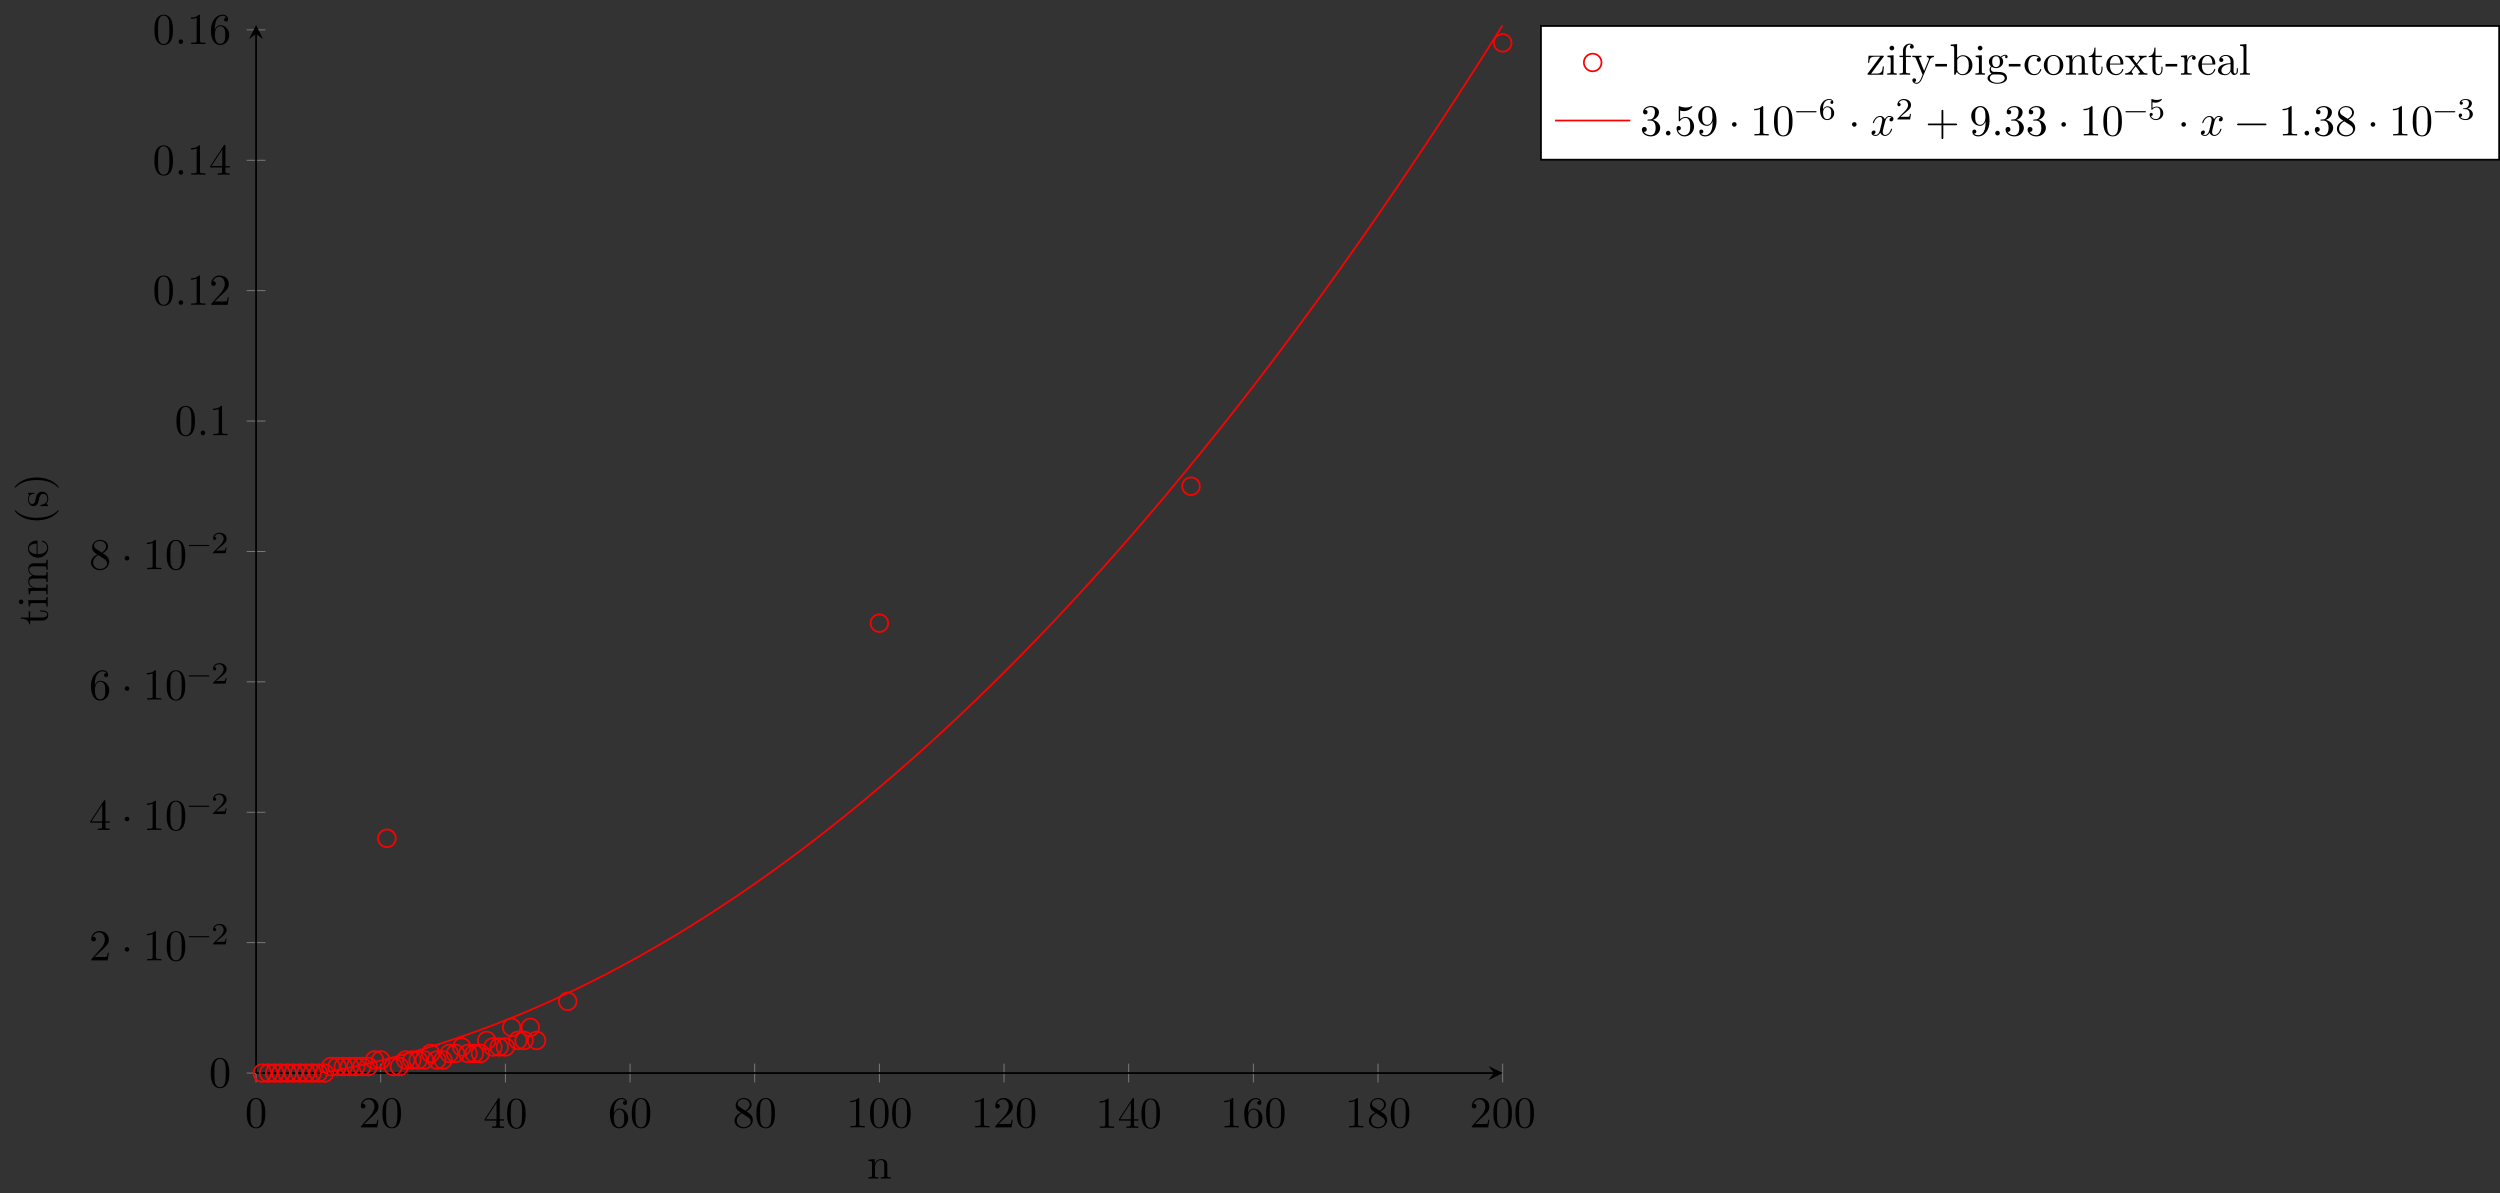 <?xml version="1.0" encoding="UTF-8"?>
<svg xmlns="http://www.w3.org/2000/svg" xmlns:xlink="http://www.w3.org/1999/xlink" width="564.92pt" height="269.649pt" viewBox="0 0 564.92 269.649" version="1.1">
<rect x="0" y="0" width="564.92" height="269.649" fill="#333333" stroke="none"/>
<defs>
<g>
<symbol overflow="visible" id="glyph0-0">
<path style="stroke:none;" d=""/>
</symbol>
<symbol overflow="visible" id="glyph0-1">
<path style="stroke:none;" d="M 4.578 -3.188 C 4.578 -3.984 4.531 -4.781 4.188 -5.516 C 3.734 -6.484 2.906 -6.641 2.5 -6.641 C 1.891 -6.641 1.172 -6.375 0.75 -5.453 C 0.438 -4.766 0.391 -3.984 0.391 -3.188 C 0.391 -2.438 0.422 -1.547 0.844 -0.781 C 1.266 0.016 2 0.219 2.484 0.219 C 3.016 0.219 3.781 0.016 4.219 -0.938 C 4.531 -1.625 4.578 -2.406 4.578 -3.188 Z M 3.766 -3.312 C 3.766 -2.562 3.766 -1.891 3.656 -1.25 C 3.5 -0.297 2.938 0 2.484 0 C 2.094 0 1.5 -0.25 1.328 -1.203 C 1.219 -1.797 1.219 -2.719 1.219 -3.312 C 1.219 -3.953 1.219 -4.609 1.297 -5.141 C 1.484 -6.328 2.234 -6.422 2.484 -6.422 C 2.812 -6.422 3.469 -6.234 3.656 -5.25 C 3.766 -4.688 3.766 -3.938 3.766 -3.312 Z M 3.766 -3.312 "/>
</symbol>
<symbol overflow="visible" id="glyph0-2">
<path style="stroke:none;" d="M 4.469 -1.734 L 4.234 -1.734 C 4.172 -1.438 4.109 -1 4 -0.844 C 3.938 -0.766 3.281 -0.766 3.062 -0.766 L 1.266 -0.766 L 2.328 -1.797 C 3.875 -3.172 4.469 -3.703 4.469 -4.703 C 4.469 -5.844 3.578 -6.641 2.359 -6.641 C 1.234 -6.641 0.5 -5.719 0.5 -4.828 C 0.5 -4.281 1 -4.281 1.031 -4.281 C 1.203 -4.281 1.547 -4.391 1.547 -4.812 C 1.547 -5.062 1.359 -5.328 1.016 -5.328 C 0.938 -5.328 0.922 -5.328 0.891 -5.312 C 1.109 -5.969 1.656 -6.328 2.234 -6.328 C 3.141 -6.328 3.562 -5.516 3.562 -4.703 C 3.562 -3.906 3.078 -3.125 2.516 -2.5 L 0.609 -0.375 C 0.5 -0.266 0.5 -0.234 0.5 0 L 4.203 0 Z M 4.469 -1.734 "/>
</symbol>
<symbol overflow="visible" id="glyph0-3">
<path style="stroke:none;" d="M 4.688 -1.641 L 4.688 -1.953 L 3.703 -1.953 L 3.703 -6.484 C 3.703 -6.688 3.703 -6.75 3.531 -6.75 C 3.453 -6.75 3.422 -6.75 3.344 -6.625 L 0.281 -1.953 L 0.281 -1.641 L 2.938 -1.641 L 2.938 -0.781 C 2.938 -0.422 2.906 -0.312 2.172 -0.312 L 1.969 -0.312 L 1.969 0 C 2.375 -0.031 2.891 -0.031 3.312 -0.031 C 3.734 -0.031 4.25 -0.031 4.672 0 L 4.672 -0.312 L 4.453 -0.312 C 3.719 -0.312 3.703 -0.422 3.703 -0.781 L 3.703 -1.641 Z M 2.984 -1.953 L 0.562 -1.953 L 2.984 -5.672 Z M 2.984 -1.953 "/>
</symbol>
<symbol overflow="visible" id="glyph0-4">
<path style="stroke:none;" d="M 4.562 -2.031 C 4.562 -3.297 3.672 -4.25 2.562 -4.25 C 1.891 -4.25 1.516 -3.75 1.312 -3.266 L 1.312 -3.516 C 1.312 -6.031 2.547 -6.391 3.062 -6.391 C 3.297 -6.391 3.719 -6.328 3.938 -5.984 C 3.781 -5.984 3.391 -5.984 3.391 -5.547 C 3.391 -5.234 3.625 -5.078 3.844 -5.078 C 4 -5.078 4.312 -5.172 4.312 -5.562 C 4.312 -6.156 3.875 -6.641 3.047 -6.641 C 1.766 -6.641 0.422 -5.359 0.422 -3.156 C 0.422 -0.484 1.578 0.219 2.5 0.219 C 3.609 0.219 4.562 -0.719 4.562 -2.031 Z M 3.656 -2.047 C 3.656 -1.562 3.656 -1.062 3.484 -0.703 C 3.188 -0.109 2.734 -0.062 2.5 -0.062 C 1.875 -0.062 1.578 -0.656 1.516 -0.812 C 1.328 -1.281 1.328 -2.078 1.328 -2.25 C 1.328 -3.031 1.656 -4.031 2.547 -4.031 C 2.719 -4.031 3.172 -4.031 3.484 -3.406 C 3.656 -3.047 3.656 -2.531 3.656 -2.047 Z M 3.656 -2.047 "/>
</symbol>
<symbol overflow="visible" id="glyph0-5">
<path style="stroke:none;" d="M 4.562 -1.672 C 4.562 -2.031 4.453 -2.484 4.062 -2.906 C 3.875 -3.109 3.719 -3.203 3.078 -3.609 C 3.797 -3.984 4.281 -4.5 4.281 -5.156 C 4.281 -6.078 3.406 -6.641 2.5 -6.641 C 1.5 -6.641 0.688 -5.906 0.688 -4.969 C 0.688 -4.797 0.703 -4.344 1.125 -3.875 C 1.234 -3.766 1.609 -3.516 1.859 -3.344 C 1.281 -3.047 0.422 -2.5 0.422 -1.5 C 0.422 -0.453 1.438 0.219 2.484 0.219 C 3.609 0.219 4.562 -0.609 4.562 -1.672 Z M 3.844 -5.156 C 3.844 -4.578 3.453 -4.109 2.859 -3.766 L 1.625 -4.562 C 1.172 -4.859 1.125 -5.188 1.125 -5.359 C 1.125 -5.969 1.781 -6.391 2.484 -6.391 C 3.203 -6.391 3.844 -5.875 3.844 -5.156 Z M 4.062 -1.312 C 4.062 -0.578 3.312 -0.062 2.5 -0.062 C 1.641 -0.062 0.922 -0.672 0.922 -1.5 C 0.922 -2.078 1.234 -2.719 2.078 -3.188 L 3.312 -2.406 C 3.594 -2.219 4.062 -1.922 4.062 -1.312 Z M 4.062 -1.312 "/>
</symbol>
<symbol overflow="visible" id="glyph0-6">
<path style="stroke:none;" d="M 4.172 0 L 4.172 -0.312 L 3.859 -0.312 C 2.953 -0.312 2.938 -0.422 2.938 -0.781 L 2.938 -6.375 C 2.938 -6.625 2.938 -6.641 2.703 -6.641 C 2.078 -6 1.203 -6 0.891 -6 L 0.891 -5.688 C 1.094 -5.688 1.672 -5.688 2.188 -5.953 L 2.188 -0.781 C 2.188 -0.422 2.156 -0.312 1.266 -0.312 L 0.953 -0.312 L 0.953 0 C 1.297 -0.031 2.156 -0.031 2.562 -0.031 C 2.953 -0.031 3.828 -0.031 4.172 0 Z M 4.172 0 "/>
</symbol>
<symbol overflow="visible" id="glyph0-7">
<path style="stroke:none;" d="M 1.906 -2.5 C 1.906 -2.781 1.672 -3.016 1.391 -3.016 C 1.094 -3.016 0.859 -2.781 0.859 -2.5 C 0.859 -2.203 1.094 -1.969 1.391 -1.969 C 1.672 -1.969 1.906 -2.203 1.906 -2.5 Z M 1.906 -2.5 "/>
</symbol>
<symbol overflow="visible" id="glyph0-8">
<path style="stroke:none;" d="M 1.906 -0.531 C 1.906 -0.812 1.672 -1.062 1.391 -1.062 C 1.094 -1.062 0.859 -0.812 0.859 -0.531 C 0.859 -0.234 1.094 0 1.391 0 C 1.672 0 1.906 -0.234 1.906 -0.531 Z M 1.906 -0.531 "/>
</symbol>
<symbol overflow="visible" id="glyph0-9">
<path style="stroke:none;" d="M 4.562 -1.703 C 4.562 -2.516 3.922 -3.297 2.891 -3.516 C 3.703 -3.781 4.281 -4.469 4.281 -5.266 C 4.281 -6.078 3.406 -6.641 2.453 -6.641 C 1.453 -6.641 0.688 -6.047 0.688 -5.281 C 0.688 -4.953 0.906 -4.766 1.203 -4.766 C 1.5 -4.766 1.703 -4.984 1.703 -5.281 C 1.703 -5.766 1.234 -5.766 1.094 -5.766 C 1.391 -6.266 2.047 -6.391 2.406 -6.391 C 2.828 -6.391 3.375 -6.172 3.375 -5.281 C 3.375 -5.156 3.344 -4.578 3.094 -4.141 C 2.797 -3.656 2.453 -3.625 2.203 -3.625 C 2.125 -3.609 1.891 -3.594 1.812 -3.594 C 1.734 -3.578 1.672 -3.562 1.672 -3.469 C 1.672 -3.359 1.734 -3.359 1.906 -3.359 L 2.344 -3.359 C 3.156 -3.359 3.531 -2.688 3.531 -1.703 C 3.531 -0.344 2.844 -0.062 2.406 -0.062 C 1.969 -0.062 1.219 -0.234 0.875 -0.812 C 1.219 -0.766 1.531 -0.984 1.531 -1.359 C 1.531 -1.719 1.266 -1.922 0.984 -1.922 C 0.734 -1.922 0.422 -1.781 0.422 -1.344 C 0.422 -0.438 1.344 0.219 2.438 0.219 C 3.656 0.219 4.562 -0.688 4.562 -1.703 Z M 4.562 -1.703 "/>
</symbol>
<symbol overflow="visible" id="glyph0-10">
<path style="stroke:none;" d="M 4.469 -2 C 4.469 -3.188 3.656 -4.188 2.578 -4.188 C 2.109 -4.188 1.672 -4.031 1.312 -3.672 L 1.312 -5.625 C 1.516 -5.562 1.844 -5.5 2.156 -5.5 C 3.391 -5.5 4.094 -6.406 4.094 -6.531 C 4.094 -6.594 4.062 -6.641 3.984 -6.641 C 3.984 -6.641 3.953 -6.641 3.906 -6.609 C 3.703 -6.516 3.219 -6.312 2.547 -6.312 C 2.156 -6.312 1.688 -6.391 1.219 -6.594 C 1.141 -6.625 1.109 -6.625 1.109 -6.625 C 1 -6.625 1 -6.547 1 -6.391 L 1 -3.438 C 1 -3.266 1 -3.188 1.141 -3.188 C 1.219 -3.188 1.234 -3.203 1.281 -3.266 C 1.391 -3.422 1.75 -3.969 2.562 -3.969 C 3.078 -3.969 3.328 -3.516 3.406 -3.328 C 3.562 -2.953 3.594 -2.578 3.594 -2.078 C 3.594 -1.719 3.594 -1.125 3.344 -0.703 C 3.109 -0.312 2.734 -0.062 2.281 -0.062 C 1.562 -0.062 0.984 -0.594 0.812 -1.172 C 0.844 -1.172 0.875 -1.156 0.984 -1.156 C 1.312 -1.156 1.484 -1.406 1.484 -1.641 C 1.484 -1.891 1.312 -2.141 0.984 -2.141 C 0.844 -2.141 0.5 -2.062 0.5 -1.609 C 0.5 -0.75 1.188 0.219 2.297 0.219 C 3.453 0.219 4.469 -0.734 4.469 -2 Z M 4.469 -2 "/>
</symbol>
<symbol overflow="visible" id="glyph0-11">
<path style="stroke:none;" d="M 4.562 -3.281 C 4.562 -5.969 3.406 -6.641 2.516 -6.641 C 1.969 -6.641 1.484 -6.453 1.062 -6.016 C 0.641 -5.562 0.422 -5.141 0.422 -4.391 C 0.422 -3.156 1.297 -2.172 2.406 -2.172 C 3.016 -2.172 3.422 -2.594 3.656 -3.172 L 3.656 -2.844 C 3.656 -0.516 2.625 -0.062 2.047 -0.062 C 1.875 -0.062 1.328 -0.078 1.062 -0.422 C 1.5 -0.422 1.578 -0.703 1.578 -0.875 C 1.578 -1.188 1.344 -1.328 1.125 -1.328 C 0.969 -1.328 0.672 -1.25 0.672 -0.859 C 0.672 -0.188 1.203 0.219 2.047 0.219 C 3.344 0.219 4.562 -1.141 4.562 -3.281 Z M 3.641 -4.203 C 3.641 -3.375 3.297 -2.406 2.422 -2.406 C 2.266 -2.406 1.797 -2.406 1.5 -3.031 C 1.312 -3.406 1.312 -3.891 1.312 -4.391 C 1.312 -4.922 1.312 -5.391 1.531 -5.766 C 1.797 -6.266 2.172 -6.391 2.516 -6.391 C 2.984 -6.391 3.312 -6.047 3.484 -5.609 C 3.594 -5.281 3.641 -4.656 3.641 -4.203 Z M 3.641 -4.203 "/>
</symbol>
<symbol overflow="visible" id="glyph0-12">
<path style="stroke:none;" d="M 5.25 -3.75 C 5.25 -4.266 4.672 -4.406 4.328 -4.406 C 3.75 -4.406 3.406 -3.875 3.281 -3.656 C 3.031 -4.312 2.5 -4.406 2.203 -4.406 C 1.172 -4.406 0.594 -3.125 0.594 -2.875 C 0.594 -2.766 0.719 -2.766 0.719 -2.766 C 0.797 -2.766 0.828 -2.797 0.844 -2.875 C 1.188 -3.938 1.844 -4.188 2.188 -4.188 C 2.375 -4.188 2.719 -4.094 2.719 -3.516 C 2.719 -3.203 2.547 -2.547 2.188 -1.141 C 2.031 -0.531 1.672 -0.109 1.234 -0.109 C 1.172 -0.109 0.953 -0.109 0.734 -0.234 C 0.984 -0.297 1.203 -0.5 1.203 -0.781 C 1.203 -1.047 0.984 -1.125 0.844 -1.125 C 0.531 -1.125 0.297 -0.875 0.297 -0.547 C 0.297 -0.094 0.781 0.109 1.219 0.109 C 1.891 0.109 2.25 -0.594 2.266 -0.641 C 2.391 -0.281 2.75 0.109 3.344 0.109 C 4.375 0.109 4.938 -1.172 4.938 -1.422 C 4.938 -1.531 4.859 -1.531 4.828 -1.531 C 4.734 -1.531 4.719 -1.484 4.688 -1.422 C 4.359 -0.344 3.688 -0.109 3.375 -0.109 C 2.984 -0.109 2.828 -0.422 2.828 -0.766 C 2.828 -0.984 2.875 -1.203 2.984 -1.641 L 3.328 -3.016 C 3.391 -3.266 3.625 -4.188 4.312 -4.188 C 4.359 -4.188 4.609 -4.188 4.812 -4.062 C 4.531 -4 4.344 -3.766 4.344 -3.516 C 4.344 -3.359 4.453 -3.172 4.719 -3.172 C 4.938 -3.172 5.25 -3.344 5.25 -3.75 Z M 5.25 -3.75 "/>
</symbol>
<symbol overflow="visible" id="glyph0-13">
<path style="stroke:none;" d="M 7.203 -2.5 C 7.203 -2.609 7.109 -2.688 7 -2.688 L 4.078 -2.688 L 4.078 -5.609 C 4.078 -5.719 3.984 -5.812 3.875 -5.812 C 3.766 -5.812 3.672 -5.719 3.672 -5.609 L 3.672 -2.688 L 0.75 -2.688 C 0.641 -2.688 0.562 -2.609 0.562 -2.5 C 0.562 -2.375 0.641 -2.297 0.75 -2.297 L 3.672 -2.297 L 3.672 0.625 C 3.672 0.734 3.766 0.828 3.875 0.828 C 3.984 0.828 4.078 0.734 4.078 0.625 L 4.078 -2.297 L 7 -2.297 C 7.109 -2.297 7.203 -2.375 7.203 -2.5 Z M 7.203 -2.5 "/>
</symbol>
<symbol overflow="visible" id="glyph0-14">
<path style="stroke:none;" d="M 7.203 -2.5 C 7.203 -2.609 7.109 -2.688 7 -2.688 L 0.75 -2.688 C 0.641 -2.688 0.562 -2.609 0.562 -2.5 C 0.562 -2.375 0.641 -2.297 0.75 -2.297 L 7 -2.297 C 7.109 -2.297 7.203 -2.375 7.203 -2.5 Z M 7.203 -2.5 "/>
</symbol>
<symbol overflow="visible" id="glyph1-0">
<path style="stroke:none;" d=""/>
</symbol>
<symbol overflow="visible" id="glyph1-1">
<path style="stroke:none;" d="M 5.031 -1.734 C 5.031 -1.812 4.969 -1.875 4.891 -1.875 L 0.531 -1.875 C 0.453 -1.875 0.391 -1.812 0.391 -1.734 C 0.391 -1.672 0.453 -1.609 0.531 -1.609 L 4.891 -1.609 C 4.969 -1.609 5.031 -1.672 5.031 -1.734 Z M 5.031 -1.734 "/>
</symbol>
<symbol overflow="visible" id="glyph1-2">
<path style="stroke:none;" d="M 3.516 -1.266 L 3.281 -1.266 C 3.266 -1.109 3.188 -0.703 3.094 -0.641 C 3.047 -0.594 2.516 -0.594 2.406 -0.594 L 1.125 -0.594 C 1.859 -1.234 2.109 -1.438 2.516 -1.766 C 3.031 -2.172 3.516 -2.609 3.516 -3.266 C 3.516 -4.109 2.781 -4.625 1.891 -4.625 C 1.031 -4.625 0.438 -4.016 0.438 -3.375 C 0.438 -3.031 0.734 -2.984 0.812 -2.984 C 0.969 -2.984 1.172 -3.109 1.172 -3.359 C 1.172 -3.484 1.125 -3.734 0.766 -3.734 C 0.984 -4.219 1.453 -4.375 1.781 -4.375 C 2.484 -4.375 2.844 -3.828 2.844 -3.266 C 2.844 -2.656 2.406 -2.188 2.188 -1.938 L 0.516 -0.266 C 0.438 -0.203 0.438 -0.188 0.438 0 L 3.312 0 Z M 3.516 -1.266 "/>
</symbol>
<symbol overflow="visible" id="glyph1-3">
<path style="stroke:none;" d="M 3.578 -1.422 C 3.578 -2.312 2.875 -2.969 2.062 -2.969 C 1.5 -2.969 1.203 -2.594 1.047 -2.281 C 1.047 -2.844 1.094 -3.359 1.359 -3.797 C 1.594 -4.172 1.969 -4.422 2.422 -4.422 C 2.625 -4.422 2.906 -4.375 3.047 -4.188 C 2.875 -4.172 2.719 -4.047 2.719 -3.844 C 2.719 -3.672 2.844 -3.516 3.047 -3.516 C 3.266 -3.516 3.391 -3.656 3.391 -3.859 C 3.391 -4.266 3.094 -4.625 2.406 -4.625 C 1.406 -4.625 0.375 -3.703 0.375 -2.203 C 0.375 -0.406 1.219 0.141 2 0.141 C 2.844 0.141 3.578 -0.516 3.578 -1.422 Z M 2.906 -1.422 C 2.906 -1.031 2.906 -0.734 2.719 -0.453 C 2.562 -0.219 2.328 -0.078 2 -0.078 C 1.641 -0.078 1.375 -0.281 1.219 -0.594 C 1.125 -0.797 1.062 -1.156 1.062 -1.562 C 1.062 -2.25 1.469 -2.766 2.031 -2.766 C 2.344 -2.766 2.562 -2.641 2.734 -2.391 C 2.906 -2.125 2.906 -1.828 2.906 -1.422 Z M 2.906 -1.422 "/>
</symbol>
<symbol overflow="visible" id="glyph1-4">
<path style="stroke:none;" d="M 3.516 -1.406 C 3.516 -2.188 2.922 -2.906 2.062 -2.906 C 1.75 -2.906 1.391 -2.844 1.078 -2.578 L 1.078 -3.891 C 1.438 -3.797 1.641 -3.797 1.75 -3.797 C 2.672 -3.797 3.219 -4.422 3.219 -4.531 C 3.219 -4.609 3.172 -4.625 3.141 -4.625 C 3.141 -4.625 3.109 -4.625 3.078 -4.609 C 2.906 -4.547 2.547 -4.406 2.031 -4.406 C 1.828 -4.406 1.469 -4.422 1.016 -4.594 C 0.938 -4.625 0.922 -4.625 0.922 -4.625 C 0.828 -4.625 0.828 -4.547 0.828 -4.438 L 0.828 -2.391 C 0.828 -2.266 0.828 -2.188 0.938 -2.188 C 1 -2.188 1.016 -2.188 1.078 -2.281 C 1.375 -2.656 1.812 -2.719 2.047 -2.719 C 2.469 -2.719 2.656 -2.391 2.688 -2.328 C 2.812 -2.094 2.859 -1.828 2.859 -1.422 C 2.859 -1.219 2.859 -0.812 2.641 -0.5 C 2.469 -0.25 2.172 -0.078 1.828 -0.078 C 1.375 -0.078 0.906 -0.328 0.734 -0.797 C 1 -0.781 1.141 -0.953 1.141 -1.141 C 1.141 -1.438 0.875 -1.484 0.781 -1.484 C 0.781 -1.484 0.438 -1.484 0.438 -1.109 C 0.438 -0.484 1.016 0.141 1.844 0.141 C 2.734 0.141 3.516 -0.516 3.516 -1.406 Z M 3.516 -1.406 "/>
</symbol>
<symbol overflow="visible" id="glyph1-5">
<path style="stroke:none;" d="M 3.578 -1.203 C 3.578 -1.75 3.141 -2.297 2.375 -2.453 C 3.094 -2.719 3.359 -3.234 3.359 -3.672 C 3.359 -4.219 2.734 -4.625 1.953 -4.625 C 1.188 -4.625 0.594 -4.25 0.594 -3.688 C 0.594 -3.453 0.75 -3.328 0.953 -3.328 C 1.172 -3.328 1.312 -3.484 1.312 -3.672 C 1.312 -3.875 1.172 -4.031 0.953 -4.047 C 1.203 -4.344 1.672 -4.422 1.938 -4.422 C 2.25 -4.422 2.688 -4.266 2.688 -3.672 C 2.688 -3.375 2.594 -3.047 2.406 -2.844 C 2.188 -2.578 1.984 -2.562 1.641 -2.531 C 1.469 -2.516 1.453 -2.516 1.422 -2.516 C 1.422 -2.516 1.344 -2.5 1.344 -2.422 C 1.344 -2.328 1.406 -2.328 1.531 -2.328 L 1.906 -2.328 C 2.453 -2.328 2.844 -1.953 2.844 -1.203 C 2.844 -0.344 2.328 -0.078 1.938 -0.078 C 1.656 -0.078 1.031 -0.156 0.75 -0.578 C 1.078 -0.578 1.156 -0.812 1.156 -0.969 C 1.156 -1.188 0.984 -1.344 0.766 -1.344 C 0.578 -1.344 0.375 -1.219 0.375 -0.938 C 0.375 -0.281 1.094 0.141 1.938 0.141 C 2.906 0.141 3.578 -0.516 3.578 -1.203 Z M 3.578 -1.203 "/>
</symbol>
<symbol overflow="visible" id="glyph2-0">
<path style="stroke:none;" d=""/>
</symbol>
<symbol overflow="visible" id="glyph2-1">
<path style="stroke:none;" d="M 5.328 0 L 5.328 -0.312 C 4.812 -0.312 4.562 -0.312 4.562 -0.609 L 4.562 -2.516 C 4.562 -3.375 4.562 -3.672 4.25 -4.031 C 4.109 -4.203 3.781 -4.406 3.203 -4.406 C 2.469 -4.406 2 -3.984 1.719 -3.359 L 1.719 -4.406 L 0.312 -4.297 L 0.312 -3.984 C 1.016 -3.984 1.094 -3.922 1.094 -3.422 L 1.094 -0.75 C 1.094 -0.312 0.984 -0.312 0.312 -0.312 L 0.312 0 L 1.453 -0.031 L 2.562 0 L 2.562 -0.312 C 1.891 -0.312 1.781 -0.312 1.781 -0.75 L 1.781 -2.594 C 1.781 -3.625 2.5 -4.188 3.125 -4.188 C 3.766 -4.188 3.875 -3.656 3.875 -3.078 L 3.875 -0.75 C 3.875 -0.312 3.766 -0.312 3.094 -0.312 L 3.094 0 L 4.219 -0.031 Z M 5.328 0 "/>
</symbol>
<symbol overflow="visible" id="glyph2-2">
<path style="stroke:none;" d="M 4 -1.859 L 3.75 -1.859 C 3.656 -0.688 3.453 -0.25 2.297 -0.25 L 1.109 -0.25 L 3.891 -4 C 3.984 -4.109 3.984 -4.125 3.984 -4.172 C 3.984 -4.297 3.891 -4.297 3.719 -4.297 L 0.531 -4.297 L 0.422 -2.688 L 0.672 -2.688 C 0.734 -3.703 0.922 -4.078 2.016 -4.078 L 3.156 -4.078 L 0.375 -0.312 C 0.281 -0.203 0.281 -0.188 0.281 -0.141 C 0.281 0 0.344 0 0.531 0 L 3.828 0 Z M 4 -1.859 "/>
</symbol>
<symbol overflow="visible" id="glyph2-3">
<path style="stroke:none;" d="M 2.469 0 L 2.469 -0.312 C 1.797 -0.312 1.766 -0.359 1.766 -0.75 L 1.766 -4.406 L 0.375 -4.297 L 0.375 -3.984 C 1.016 -3.984 1.109 -3.922 1.109 -3.438 L 1.109 -0.75 C 1.109 -0.312 1 -0.312 0.328 -0.312 L 0.328 0 L 1.422 -0.031 C 1.781 -0.031 2.125 -0.016 2.469 0 Z M 1.906 -6.016 C 1.906 -6.297 1.688 -6.547 1.391 -6.547 C 1.047 -6.547 0.844 -6.266 0.844 -6.016 C 0.844 -5.75 1.078 -5.5 1.375 -5.5 C 1.719 -5.5 1.906 -5.766 1.906 -6.016 Z M 1.906 -6.016 "/>
</symbol>
<symbol overflow="visible" id="glyph2-4">
<path style="stroke:none;" d="M 3.562 -6.328 C 3.562 -6.703 3.188 -7.031 2.656 -7.031 C 1.969 -7.031 1.109 -6.5 1.109 -5.438 L 1.109 -4.297 L 0.328 -4.297 L 0.328 -3.984 L 1.109 -3.984 L 1.109 -0.75 C 1.109 -0.312 1 -0.312 0.344 -0.312 L 0.344 0 L 1.469 -0.031 C 1.875 -0.031 2.344 -0.031 2.734 0 L 2.734 -0.312 L 2.531 -0.312 C 1.797 -0.312 1.781 -0.422 1.781 -0.781 L 1.781 -3.984 L 2.906 -3.984 L 2.906 -4.297 L 1.75 -4.297 L 1.75 -5.453 C 1.75 -6.328 2.219 -6.812 2.656 -6.812 C 2.688 -6.812 2.844 -6.812 2.984 -6.734 C 2.875 -6.703 2.688 -6.562 2.688 -6.312 C 2.688 -6.094 2.844 -5.891 3.125 -5.891 C 3.406 -5.891 3.562 -6.094 3.562 -6.328 Z M 3.562 -6.328 "/>
</symbol>
<symbol overflow="visible" id="glyph2-5">
<path style="stroke:none;" d="M 5.062 -3.984 L 5.062 -4.297 C 4.828 -4.281 4.547 -4.266 4.312 -4.266 L 3.453 -4.297 L 3.453 -3.984 C 3.766 -3.984 3.922 -3.812 3.922 -3.562 C 3.922 -3.453 3.906 -3.438 3.859 -3.312 L 2.844 -0.875 L 1.75 -3.547 C 1.703 -3.656 1.688 -3.688 1.688 -3.734 C 1.688 -3.984 2.047 -3.984 2.25 -3.984 L 2.25 -4.297 L 1.156 -4.266 C 0.891 -4.266 0.484 -4.281 0.188 -4.297 L 0.188 -3.984 C 0.672 -3.984 0.859 -3.984 1 -3.641 L 2.5 0 L 2.25 0.594 C 2.031 1.141 1.75 1.828 1.109 1.828 C 1.062 1.828 0.828 1.828 0.641 1.641 C 0.953 1.609 1.031 1.391 1.031 1.219 C 1.031 0.969 0.844 0.812 0.609 0.812 C 0.406 0.812 0.188 0.938 0.188 1.234 C 0.188 1.688 0.609 2.047 1.109 2.047 C 1.734 2.047 2.141 1.469 2.375 0.906 L 4.141 -3.344 C 4.391 -3.984 4.906 -3.984 5.062 -3.984 Z M 5.062 -3.984 "/>
</symbol>
<symbol overflow="visible" id="glyph2-6">
<path style="stroke:none;" d="M 2.75 -1.859 L 2.75 -2.438 L 0.109 -2.438 L 0.109 -1.859 Z M 2.75 -1.859 "/>
</symbol>
<symbol overflow="visible" id="glyph2-7">
<path style="stroke:none;" d="M 5.188 -2.156 C 5.188 -3.422 4.219 -4.406 3.078 -4.406 C 2.297 -4.406 1.875 -3.938 1.719 -3.766 L 1.719 -6.922 L 0.281 -6.812 L 0.281 -6.5 C 0.984 -6.5 1.062 -6.438 1.062 -5.938 L 1.062 0 L 1.312 0 L 1.672 -0.625 C 1.812 -0.391 2.234 0.109 2.969 0.109 C 4.156 0.109 5.188 -0.875 5.188 -2.156 Z M 4.359 -2.156 C 4.359 -1.797 4.344 -1.203 4.062 -0.75 C 3.844 -0.438 3.469 -0.109 2.938 -0.109 C 2.484 -0.109 2.125 -0.344 1.891 -0.719 C 1.75 -0.922 1.75 -0.953 1.75 -1.141 L 1.75 -3.188 C 1.75 -3.375 1.75 -3.391 1.859 -3.547 C 2.25 -4.109 2.797 -4.188 3.031 -4.188 C 3.484 -4.188 3.844 -3.922 4.078 -3.547 C 4.344 -3.141 4.359 -2.578 4.359 -2.156 Z M 4.359 -2.156 "/>
</symbol>
<symbol overflow="visible" id="glyph2-8">
<path style="stroke:none;" d="M 4.828 -4.031 C 4.828 -4.203 4.719 -4.516 4.328 -4.516 C 4.125 -4.516 3.688 -4.453 3.266 -4.047 C 2.844 -4.375 2.438 -4.406 2.219 -4.406 C 1.281 -4.406 0.594 -3.719 0.594 -2.953 C 0.594 -2.516 0.812 -2.141 1.062 -1.922 C 0.938 -1.781 0.75 -1.453 0.75 -1.094 C 0.75 -0.781 0.891 -0.406 1.203 -0.203 C 0.594 -0.047 0.281 0.391 0.281 0.781 C 0.281 1.5 1.266 2.047 2.484 2.047 C 3.656 2.047 4.688 1.547 4.688 0.766 C 4.688 0.422 4.562 -0.094 4.047 -0.375 C 3.516 -0.641 2.938 -0.641 2.328 -0.641 C 2.078 -0.641 1.656 -0.641 1.578 -0.656 C 1.266 -0.703 1.062 -1 1.062 -1.328 C 1.062 -1.359 1.062 -1.594 1.219 -1.797 C 1.609 -1.516 2.031 -1.484 2.219 -1.484 C 3.141 -1.484 3.828 -2.172 3.828 -2.938 C 3.828 -3.312 3.672 -3.672 3.422 -3.906 C 3.781 -4.25 4.141 -4.297 4.312 -4.297 C 4.312 -4.297 4.391 -4.297 4.422 -4.281 C 4.312 -4.25 4.25 -4.141 4.25 -4.016 C 4.25 -3.844 4.391 -3.734 4.547 -3.734 C 4.641 -3.734 4.828 -3.797 4.828 -4.031 Z M 3.078 -2.953 C 3.078 -2.688 3.078 -2.359 2.922 -2.109 C 2.844 -2 2.609 -1.719 2.219 -1.719 C 1.344 -1.719 1.344 -2.719 1.344 -2.938 C 1.344 -3.203 1.359 -3.531 1.5 -3.781 C 1.578 -3.891 1.812 -4.172 2.219 -4.172 C 3.078 -4.172 3.078 -3.188 3.078 -2.953 Z M 4.172 0.781 C 4.172 1.328 3.469 1.828 2.5 1.828 C 1.484 1.828 0.797 1.312 0.797 0.781 C 0.797 0.328 1.172 -0.047 1.609 -0.062 L 2.203 -0.062 C 3.062 -0.062 4.172 -0.062 4.172 0.781 Z M 4.172 0.781 "/>
</symbol>
<symbol overflow="visible" id="glyph2-9">
<path style="stroke:none;" d="M 4.141 -1.188 C 4.141 -1.281 4.031 -1.281 4 -1.281 C 3.922 -1.281 3.891 -1.25 3.875 -1.188 C 3.594 -0.266 2.938 -0.141 2.578 -0.141 C 2.047 -0.141 1.172 -0.562 1.172 -2.172 C 1.172 -3.797 1.984 -4.219 2.516 -4.219 C 2.609 -4.219 3.234 -4.203 3.578 -3.844 C 3.172 -3.812 3.109 -3.516 3.109 -3.391 C 3.109 -3.125 3.297 -2.938 3.562 -2.938 C 3.828 -2.938 4.031 -3.094 4.031 -3.406 C 4.031 -4.078 3.266 -4.469 2.5 -4.469 C 1.25 -4.469 0.344 -3.391 0.344 -2.156 C 0.344 -0.875 1.328 0.109 2.484 0.109 C 3.812 0.109 4.141 -1.094 4.141 -1.188 Z M 4.141 -1.188 "/>
</symbol>
<symbol overflow="visible" id="glyph2-10">
<path style="stroke:none;" d="M 4.688 -2.141 C 4.688 -3.406 3.703 -4.469 2.5 -4.469 C 1.25 -4.469 0.281 -3.375 0.281 -2.141 C 0.281 -0.844 1.312 0.109 2.484 0.109 C 3.688 0.109 4.688 -0.875 4.688 -2.141 Z M 3.875 -2.219 C 3.875 -1.859 3.875 -1.312 3.656 -0.875 C 3.422 -0.422 2.984 -0.141 2.5 -0.141 C 2.062 -0.141 1.625 -0.344 1.359 -0.812 C 1.109 -1.25 1.109 -1.859 1.109 -2.219 C 1.109 -2.609 1.109 -3.141 1.344 -3.578 C 1.609 -4.031 2.078 -4.25 2.484 -4.25 C 2.922 -4.25 3.344 -4.031 3.609 -3.594 C 3.875 -3.172 3.875 -2.594 3.875 -2.219 Z M 3.875 -2.219 "/>
</symbol>
<symbol overflow="visible" id="glyph2-11">
<path style="stroke:none;" d="M 3.312 -1.234 L 3.312 -1.797 L 3.062 -1.797 L 3.062 -1.25 C 3.062 -0.516 2.766 -0.141 2.391 -0.141 C 1.719 -0.141 1.719 -1.047 1.719 -1.219 L 1.719 -3.984 L 3.156 -3.984 L 3.156 -4.297 L 1.719 -4.297 L 1.719 -6.125 L 1.469 -6.125 C 1.469 -5.312 1.172 -4.25 0.188 -4.203 L 0.188 -3.984 L 1.031 -3.984 L 1.031 -1.234 C 1.031 -0.016 1.969 0.109 2.328 0.109 C 3.031 0.109 3.312 -0.594 3.312 -1.234 Z M 3.312 -1.234 "/>
</symbol>
<symbol overflow="visible" id="glyph2-12">
<path style="stroke:none;" d="M 4.141 -1.188 C 4.141 -1.281 4.062 -1.312 4 -1.312 C 3.922 -1.312 3.891 -1.25 3.875 -1.172 C 3.531 -0.141 2.625 -0.141 2.531 -0.141 C 2.031 -0.141 1.641 -0.438 1.406 -0.812 C 1.109 -1.281 1.109 -1.938 1.109 -2.297 L 3.891 -2.297 C 4.109 -2.297 4.141 -2.297 4.141 -2.516 C 4.141 -3.5 3.594 -4.469 2.359 -4.469 C 1.203 -4.469 0.281 -3.438 0.281 -2.188 C 0.281 -0.859 1.328 0.109 2.469 0.109 C 3.688 0.109 4.141 -1 4.141 -1.188 Z M 3.484 -2.516 L 1.109 -2.516 C 1.172 -4 2.016 -4.25 2.359 -4.25 C 3.375 -4.25 3.484 -2.906 3.484 -2.516 Z M 3.484 -2.516 "/>
</symbol>
<symbol overflow="visible" id="glyph2-13">
<path style="stroke:none;" d="M 5.141 0 L 5.141 -0.312 C 4.609 -0.312 4.422 -0.328 4.203 -0.625 L 2.859 -2.344 C 3.156 -2.719 3.531 -3.203 3.781 -3.469 C 4.094 -3.828 4.5 -3.984 4.969 -3.984 L 4.969 -4.297 C 4.703 -4.281 4.406 -4.266 4.141 -4.266 C 3.844 -4.266 3.312 -4.281 3.188 -4.297 L 3.188 -3.984 C 3.406 -3.969 3.484 -3.844 3.484 -3.672 C 3.484 -3.516 3.375 -3.391 3.328 -3.328 L 2.719 -2.547 L 1.938 -3.562 C 1.844 -3.656 1.844 -3.672 1.844 -3.734 C 1.844 -3.891 2 -3.984 2.188 -3.984 L 2.188 -4.297 L 1.109 -4.266 C 0.906 -4.266 0.438 -4.281 0.172 -4.297 L 0.172 -3.984 C 0.875 -3.984 0.875 -3.984 1.344 -3.375 L 2.328 -2.094 C 1.859 -1.5 1.859 -1.469 1.391 -0.906 C 0.922 -0.328 0.328 -0.312 0.125 -0.312 L 0.125 0 C 0.375 -0.016 0.688 -0.031 0.953 -0.031 L 1.891 0 L 1.891 -0.312 C 1.672 -0.344 1.609 -0.469 1.609 -0.625 C 1.609 -0.844 1.891 -1.172 2.5 -1.891 L 3.266 -0.891 C 3.344 -0.781 3.469 -0.625 3.469 -0.562 C 3.469 -0.469 3.375 -0.312 3.109 -0.312 L 3.109 0 L 4.188 -0.031 C 4.453 -0.031 4.844 -0.016 5.141 0 Z M 5.141 0 "/>
</symbol>
<symbol overflow="visible" id="glyph2-14">
<path style="stroke:none;" d="M 3.625 -3.797 C 3.625 -4.109 3.312 -4.406 2.891 -4.406 C 2.156 -4.406 1.797 -3.734 1.672 -3.312 L 1.672 -4.406 L 0.281 -4.297 L 0.281 -3.984 C 0.984 -3.984 1.062 -3.922 1.062 -3.422 L 1.062 -0.75 C 1.062 -0.312 0.953 -0.312 0.281 -0.312 L 0.281 0 L 1.422 -0.031 C 1.812 -0.031 2.281 -0.031 2.688 0 L 2.688 -0.312 L 2.469 -0.312 C 1.734 -0.312 1.719 -0.422 1.719 -0.781 L 1.719 -2.312 C 1.719 -3.297 2.141 -4.188 2.891 -4.188 C 2.953 -4.188 2.984 -4.188 3 -4.172 C 2.969 -4.172 2.766 -4.047 2.766 -3.781 C 2.766 -3.516 2.984 -3.359 3.203 -3.359 C 3.375 -3.359 3.625 -3.484 3.625 -3.797 Z M 3.625 -3.797 "/>
</symbol>
<symbol overflow="visible" id="glyph2-15">
<path style="stroke:none;" d="M 4.812 -0.891 L 4.812 -1.453 L 4.562 -1.453 L 4.562 -0.891 C 4.562 -0.312 4.312 -0.25 4.203 -0.25 C 3.875 -0.25 3.844 -0.703 3.844 -0.75 L 3.844 -2.734 C 3.844 -3.156 3.844 -3.547 3.484 -3.922 C 3.094 -4.312 2.594 -4.469 2.109 -4.469 C 1.297 -4.469 0.609 -4 0.609 -3.344 C 0.609 -3.047 0.812 -2.875 1.062 -2.875 C 1.344 -2.875 1.531 -3.078 1.531 -3.328 C 1.531 -3.453 1.469 -3.781 1.016 -3.781 C 1.281 -4.141 1.781 -4.25 2.094 -4.25 C 2.578 -4.25 3.156 -3.859 3.156 -2.969 L 3.156 -2.609 C 2.641 -2.578 1.938 -2.547 1.312 -2.25 C 0.562 -1.906 0.312 -1.391 0.312 -0.953 C 0.312 -0.141 1.281 0.109 1.906 0.109 C 2.578 0.109 3.031 -0.297 3.219 -0.75 C 3.266 -0.359 3.531 0.062 4 0.062 C 4.203 0.062 4.812 -0.078 4.812 -0.891 Z M 3.156 -1.391 C 3.156 -0.453 2.438 -0.109 1.984 -0.109 C 1.5 -0.109 1.094 -0.453 1.094 -0.953 C 1.094 -1.5 1.5 -2.328 3.156 -2.391 Z M 3.156 -1.391 "/>
</symbol>
<symbol overflow="visible" id="glyph2-16">
<path style="stroke:none;" d="M 2.547 0 L 2.547 -0.312 C 1.875 -0.312 1.766 -0.312 1.766 -0.75 L 1.766 -6.922 L 0.328 -6.812 L 0.328 -6.5 C 1.031 -6.5 1.109 -6.438 1.109 -5.938 L 1.109 -0.75 C 1.109 -0.312 1 -0.312 0.328 -0.312 L 0.328 0 L 1.438 -0.031 Z M 2.547 0 "/>
</symbol>
<symbol overflow="visible" id="glyph3-0">
<path style="stroke:none;" d=""/>
</symbol>
<symbol overflow="visible" id="glyph3-1">
<path style="stroke:none;" d="M -1.234 -3.312 L -1.797 -3.312 L -1.797 -3.062 L -1.25 -3.062 C -0.516 -3.062 -0.141 -2.766 -0.141 -2.391 C -0.141 -1.719 -1.047 -1.719 -1.219 -1.719 L -3.984 -1.719 L -3.984 -3.156 L -4.297 -3.156 L -4.297 -1.719 L -6.125 -1.719 L -6.125 -1.469 C -5.312 -1.469 -4.25 -1.172 -4.203 -0.188 L -3.984 -0.188 L -3.984 -1.031 L -1.234 -1.031 C -0.016 -1.031 0.109 -1.969 0.109 -2.328 C 0.109 -3.031 -0.594 -3.312 -1.234 -3.312 Z M -1.234 -3.312 "/>
</symbol>
<symbol overflow="visible" id="glyph3-2">
<path style="stroke:none;" d="M 0 -2.469 L -0.312 -2.469 C -0.312 -1.797 -0.359 -1.766 -0.75 -1.766 L -4.406 -1.766 L -4.297 -0.375 L -3.984 -0.375 C -3.984 -1.016 -3.922 -1.109 -3.438 -1.109 L -0.75 -1.109 C -0.312 -1.109 -0.312 -1 -0.312 -0.328 L 0 -0.328 L -0.031 -1.422 C -0.031 -1.781 -0.016 -2.125 0 -2.469 Z M -6.016 -1.906 C -6.297 -1.906 -6.547 -1.688 -6.547 -1.391 C -6.547 -1.047 -6.266 -0.844 -6.016 -0.844 C -5.75 -0.844 -5.5 -1.078 -5.5 -1.375 C -5.5 -1.719 -5.766 -1.906 -6.016 -1.906 Z M -6.016 -1.906 "/>
</symbol>
<symbol overflow="visible" id="glyph3-3">
<path style="stroke:none;" d="M 0 -8.109 L -0.312 -8.109 C -0.312 -7.594 -0.312 -7.344 -0.609 -7.328 L -2.516 -7.328 C -3.375 -7.328 -3.672 -7.328 -4.031 -7.016 C -4.203 -6.875 -4.406 -6.547 -4.406 -5.969 C -4.406 -5.141 -3.812 -4.688 -3.422 -4.531 C -4.297 -4.391 -4.406 -3.656 -4.406 -3.203 C -4.406 -2.469 -3.984 -2 -3.359 -1.719 L -4.406 -1.719 L -4.297 -0.312 L -3.984 -0.312 C -3.984 -1.016 -3.922 -1.094 -3.422 -1.094 L -0.75 -1.094 C -0.312 -1.094 -0.312 -0.984 -0.312 -0.312 L 0 -0.312 L -0.031 -1.453 L 0 -2.562 L -0.312 -2.562 C -0.312 -1.891 -0.312 -1.781 -0.75 -1.781 L -2.594 -1.781 C -3.625 -1.781 -4.188 -2.5 -4.188 -3.125 C -4.188 -3.766 -3.656 -3.875 -3.078 -3.875 L -0.75 -3.875 C -0.312 -3.875 -0.312 -3.766 -0.312 -3.094 L 0 -3.094 L -0.031 -4.219 L 0 -5.328 L -0.312 -5.328 C -0.312 -4.672 -0.312 -4.562 -0.75 -4.562 L -2.594 -4.562 C -3.625 -4.562 -4.188 -5.266 -4.188 -5.906 C -4.188 -6.531 -3.656 -6.641 -3.078 -6.641 L -0.75 -6.641 C -0.312 -6.641 -0.312 -6.531 -0.312 -5.859 L 0 -5.859 L -0.031 -6.984 Z M 0 -8.109 "/>
</symbol>
<symbol overflow="visible" id="glyph3-4">
<path style="stroke:none;" d="M -1.188 -4.141 C -1.281 -4.141 -1.312 -4.062 -1.312 -4 C -1.312 -3.922 -1.25 -3.891 -1.172 -3.875 C -0.141 -3.531 -0.141 -2.625 -0.141 -2.531 C -0.141 -2.031 -0.438 -1.641 -0.812 -1.406 C -1.281 -1.109 -1.938 -1.109 -2.297 -1.109 L -2.297 -3.891 C -2.297 -4.109 -2.297 -4.141 -2.516 -4.141 C -3.5 -4.141 -4.469 -3.594 -4.469 -2.359 C -4.469 -1.203 -3.438 -0.281 -2.188 -0.281 C -0.859 -0.281 0.109 -1.328 0.109 -2.469 C 0.109 -3.688 -1 -4.141 -1.188 -4.141 Z M -2.516 -3.484 L -2.516 -1.109 C -4 -1.172 -4.25 -2.016 -4.25 -2.359 C -4.25 -3.375 -2.906 -3.484 -2.516 -3.484 Z M -2.516 -3.484 "/>
</symbol>
<symbol overflow="visible" id="glyph3-5">
<path style="stroke:none;" d="M 2.391 -3.297 C 2.359 -3.297 2.344 -3.297 2.172 -3.125 C 0.922 -1.891 -0.969 -1.562 -2.5 -1.562 C -4.234 -1.562 -5.969 -1.938 -7.203 -3.172 C -7.328 -3.297 -7.344 -3.297 -7.375 -3.297 C -7.453 -3.297 -7.484 -3.266 -7.484 -3.203 C -7.484 -3.094 -6.797 -2.203 -5.531 -1.609 C -4.438 -1.109 -3.328 -0.984 -2.5 -0.984 C -1.719 -0.984 -0.516 -1.094 0.625 -1.641 C 1.844 -2.25 2.5 -3.094 2.5 -3.203 C 2.5 -3.266 2.469 -3.297 2.391 -3.297 Z M 2.391 -3.297 "/>
</symbol>
<symbol overflow="visible" id="glyph3-6">
<path style="stroke:none;" d="M -1.281 -3.594 C -1.797 -3.594 -2.109 -3.297 -2.219 -3.172 C -2.547 -2.844 -2.625 -2.453 -2.703 -2.031 C -2.812 -1.469 -2.938 -0.812 -3.516 -0.812 C -3.875 -0.812 -4.281 -1.062 -4.281 -1.922 C -4.281 -3.016 -3.375 -3.078 -3.078 -3.094 C -2.984 -3.094 -2.984 -3.203 -2.984 -3.203 C -2.984 -3.344 -3.031 -3.344 -3.219 -3.344 L -4.234 -3.344 C -4.391 -3.344 -4.469 -3.344 -4.469 -3.234 C -4.469 -3.188 -4.469 -3.156 -4.344 -3.031 C -4.312 -3 -4.219 -2.906 -4.188 -2.859 C -4.469 -2.484 -4.469 -2.078 -4.469 -1.922 C -4.469 -0.703 -3.797 -0.328 -3.234 -0.328 C -2.891 -0.328 -2.609 -0.484 -2.391 -0.75 C -2.141 -1.078 -2.078 -1.359 -1.938 -2.078 C -1.891 -2.297 -1.734 -3.109 -1.016 -3.109 C -0.516 -3.109 -0.109 -2.766 -0.109 -1.984 C -0.109 -1.141 -0.672 -0.781 -1.531 -0.594 C -1.656 -0.562 -1.688 -0.562 -1.688 -0.453 C -1.688 -0.328 -1.625 -0.328 -1.453 -0.328 L -0.125 -0.328 C 0.047 -0.328 0.109 -0.328 0.109 -0.438 C 0.109 -0.484 0.094 -0.5 -0.094 -0.688 C -0.109 -0.703 -0.125 -0.703 -0.312 -0.891 C 0.094 -1.328 0.109 -1.781 0.109 -1.984 C 0.109 -3.125 -0.562 -3.594 -1.281 -3.594 Z M -1.281 -3.594 "/>
</symbol>
<symbol overflow="visible" id="glyph3-7">
<path style="stroke:none;" d="M -2.5 -2.875 C -3.266 -2.875 -4.469 -2.766 -5.609 -2.219 C -6.828 -1.625 -7.484 -0.766 -7.484 -0.672 C -7.484 -0.609 -7.438 -0.562 -7.375 -0.562 C -7.344 -0.562 -7.328 -0.562 -7.141 -0.75 C -6.156 -1.734 -4.578 -2.297 -2.5 -2.297 C -0.781 -2.297 0.969 -1.938 2.219 -0.703 C 2.344 -0.562 2.359 -0.562 2.391 -0.562 C 2.453 -0.562 2.5 -0.609 2.5 -0.672 C 2.5 -0.766 1.812 -1.672 0.547 -2.25 C -0.547 -2.766 -1.656 -2.875 -2.5 -2.875 Z M -2.5 -2.875 "/>
</symbol>
</g>
<clipPath id="clip1">
  <path d="M 57.863 5.672 L 339.559 5.672 L 339.559 242.477 L 57.863 242.477 Z M 57.863 5.672 "/>
</clipPath>
<clipPath id="clip2">
  <path d="M 348 5 L 564.922 5 L 564.922 37 L 348 37 Z M 348 5 "/>
</clipPath>
</defs>
<g id="surface1">
<path style="fill:none;stroke-width:0.199;stroke-linecap:butt;stroke-linejoin:miter;stroke:rgb(50%,50%,50%);stroke-opacity:1;stroke-miterlimit:10;" d="M 0.001 -2.127 L 0.001 2.127 M 28.169 -2.127 L 28.169 2.127 M 56.337 -2.127 L 56.337 2.127 M 84.509 -2.127 L 84.509 2.127 M 112.677 -2.127 L 112.677 2.127 M 140.849 -2.127 L 140.849 2.127 M 169.017 -2.127 L 169.017 2.127 M 197.189 -2.127 L 197.189 2.127 M 225.357 -2.127 L 225.357 2.127 M 253.525 -2.127 L 253.525 2.127 M 281.697 -2.127 L 281.697 2.127 " transform="matrix(1,0,0,-1,57.862,242.475)"/>
<path style="fill:none;stroke-width:0.199;stroke-linecap:butt;stroke-linejoin:miter;stroke:rgb(50%,50%,50%);stroke-opacity:1;stroke-miterlimit:10;" d="M -2.128 -0.002 L 2.126 -0.002 M -2.128 29.467 L 2.126 29.467 M -2.128 58.932 L 2.126 58.932 M -2.128 88.401 L 2.126 88.401 M -2.128 117.866 L 2.126 117.866 M -2.128 147.33 L 2.126 147.33 M -2.128 176.799 L 2.126 176.799 M -2.128 206.264 L 2.126 206.264 M -2.128 235.729 L 2.126 235.729 " transform="matrix(1,0,0,-1,57.862,242.475)"/>
<path style="fill:none;stroke-width:0.399;stroke-linecap:butt;stroke-linejoin:miter;stroke:rgb(0%,0%,0%);stroke-opacity:1;stroke-miterlimit:10;" d="M 0.001 -0.002 L 279.704 -0.002 " transform="matrix(1,0,0,-1,57.862,242.475)"/>
<path style=" stroke:none;fill-rule:nonzero;fill:rgb(0%,0%,0%);fill-opacity:1;" d="M 339.559 242.477 L 336.371 240.883 L 337.566 242.477 L 336.371 244.07 "/>
<path style="fill:none;stroke-width:0.399;stroke-linecap:butt;stroke-linejoin:miter;stroke:rgb(0%,0%,0%);stroke-opacity:1;stroke-miterlimit:10;" d="M 0.001 -0.002 L 0.001 234.811 " transform="matrix(1,0,0,-1,57.862,242.475)"/>
<path style=" stroke:none;fill-rule:nonzero;fill:rgb(0%,0%,0%);fill-opacity:1;" d="M 57.863 5.672 L 56.27 8.859 L 57.863 7.664 L 59.457 8.859 "/>
<g style="fill:rgb(0%,0%,0%);fill-opacity:1;">
  <use xlink:href="#glyph0-1" x="55.371" y="254.756"/>
</g>
<g style="fill:rgb(0%,0%,0%);fill-opacity:1;">
  <use xlink:href="#glyph0-2" x="81.05" y="254.756"/>
  <use xlink:href="#glyph0-1" x="86.031" y="254.756"/>
</g>
<g style="fill:rgb(0%,0%,0%);fill-opacity:1;">
  <use xlink:href="#glyph0-3" x="109.219" y="254.866"/>
  <use xlink:href="#glyph0-1" x="114.2" y="254.866"/>
</g>
<g style="fill:rgb(0%,0%,0%);fill-opacity:1;">
  <use xlink:href="#glyph0-4" x="137.388" y="254.756"/>
  <use xlink:href="#glyph0-1" x="142.369" y="254.756"/>
</g>
<g style="fill:rgb(0%,0%,0%);fill-opacity:1;">
  <use xlink:href="#glyph0-5" x="165.557" y="254.756"/>
  <use xlink:href="#glyph0-1" x="170.538" y="254.756"/>
</g>
<g style="fill:rgb(0%,0%,0%);fill-opacity:1;">
  <use xlink:href="#glyph0-6" x="191.236" y="254.756"/>
  <use xlink:href="#glyph0-1" x="196.217" y="254.756"/>
  <use xlink:href="#glyph0-1" x="201.199" y="254.756"/>
</g>
<g style="fill:rgb(0%,0%,0%);fill-opacity:1;">
  <use xlink:href="#glyph0-6" x="219.405" y="254.756"/>
  <use xlink:href="#glyph0-2" x="224.386" y="254.756"/>
  <use xlink:href="#glyph0-1" x="229.368" y="254.756"/>
</g>
<g style="fill:rgb(0%,0%,0%);fill-opacity:1;">
  <use xlink:href="#glyph0-6" x="247.574" y="254.866"/>
  <use xlink:href="#glyph0-3" x="252.555" y="254.866"/>
  <use xlink:href="#glyph0-1" x="257.537" y="254.866"/>
</g>
<g style="fill:rgb(0%,0%,0%);fill-opacity:1;">
  <use xlink:href="#glyph0-6" x="275.743" y="254.756"/>
  <use xlink:href="#glyph0-4" x="280.724" y="254.756"/>
  <use xlink:href="#glyph0-1" x="285.706" y="254.756"/>
</g>
<g style="fill:rgb(0%,0%,0%);fill-opacity:1;">
  <use xlink:href="#glyph0-6" x="303.913" y="254.756"/>
  <use xlink:href="#glyph0-5" x="308.894" y="254.756"/>
  <use xlink:href="#glyph0-1" x="313.876" y="254.756"/>
</g>
<g style="fill:rgb(0%,0%,0%);fill-opacity:1;">
  <use xlink:href="#glyph0-2" x="332.082" y="254.756"/>
  <use xlink:href="#glyph0-1" x="337.063" y="254.756"/>
  <use xlink:href="#glyph0-1" x="342.045" y="254.756"/>
</g>
<g style="fill:rgb(0%,0%,0%);fill-opacity:1;">
  <use xlink:href="#glyph0-1" x="47.234" y="245.683"/>
</g>
<g style="fill:rgb(0%,0%,0%);fill-opacity:1;">
  <use xlink:href="#glyph0-2" x="20.123" y="217.023"/>
</g>
<g style="fill:rgb(0%,0%,0%);fill-opacity:1;">
  <use xlink:href="#glyph0-7" x="27.316" y="217.023"/>
</g>
<g style="fill:rgb(0%,0%,0%);fill-opacity:1;">
  <use xlink:href="#glyph0-6" x="32.297" y="217.023"/>
  <use xlink:href="#glyph0-1" x="37.279" y="217.023"/>
</g>
<g style="fill:rgb(0%,0%,0%);fill-opacity:1;">
  <use xlink:href="#glyph1-1" x="42.264" y="213.407"/>
  <use xlink:href="#glyph1-2" x="47.69" y="213.407"/>
</g>
<g style="fill:rgb(0%,0%,0%);fill-opacity:1;">
  <use xlink:href="#glyph0-3" x="20.123" y="187.557"/>
</g>
<g style="fill:rgb(0%,0%,0%);fill-opacity:1;">
  <use xlink:href="#glyph0-7" x="27.316" y="187.557"/>
</g>
<g style="fill:rgb(0%,0%,0%);fill-opacity:1;">
  <use xlink:href="#glyph0-6" x="32.297" y="187.557"/>
  <use xlink:href="#glyph0-1" x="37.279" y="187.557"/>
</g>
<g style="fill:rgb(0%,0%,0%);fill-opacity:1;">
  <use xlink:href="#glyph1-1" x="42.264" y="183.941"/>
  <use xlink:href="#glyph1-2" x="47.69" y="183.941"/>
</g>
<g style="fill:rgb(0%,0%,0%);fill-opacity:1;">
  <use xlink:href="#glyph0-4" x="20.123" y="158.091"/>
</g>
<g style="fill:rgb(0%,0%,0%);fill-opacity:1;">
  <use xlink:href="#glyph0-7" x="27.316" y="158.091"/>
</g>
<g style="fill:rgb(0%,0%,0%);fill-opacity:1;">
  <use xlink:href="#glyph0-6" x="32.297" y="158.091"/>
  <use xlink:href="#glyph0-1" x="37.279" y="158.091"/>
</g>
<g style="fill:rgb(0%,0%,0%);fill-opacity:1;">
  <use xlink:href="#glyph1-1" x="42.264" y="154.475"/>
  <use xlink:href="#glyph1-2" x="47.69" y="154.475"/>
</g>
<g style="fill:rgb(0%,0%,0%);fill-opacity:1;">
  <use xlink:href="#glyph0-5" x="20.123" y="128.625"/>
</g>
<g style="fill:rgb(0%,0%,0%);fill-opacity:1;">
  <use xlink:href="#glyph0-7" x="27.316" y="128.625"/>
</g>
<g style="fill:rgb(0%,0%,0%);fill-opacity:1;">
  <use xlink:href="#glyph0-6" x="32.297" y="128.625"/>
  <use xlink:href="#glyph0-1" x="37.279" y="128.625"/>
</g>
<g style="fill:rgb(0%,0%,0%);fill-opacity:1;">
  <use xlink:href="#glyph1-1" x="42.264" y="125.009"/>
  <use xlink:href="#glyph1-2" x="47.69" y="125.009"/>
</g>
<g style="fill:rgb(0%,0%,0%);fill-opacity:1;">
  <use xlink:href="#glyph0-1" x="39.483" y="98.354"/>
  <use xlink:href="#glyph0-8" x="44.464" y="98.354"/>
  <use xlink:href="#glyph0-6" x="47.234" y="98.354"/>
</g>
<g style="fill:rgb(0%,0%,0%);fill-opacity:1;">
  <use xlink:href="#glyph0-1" x="34.502" y="68.888"/>
  <use xlink:href="#glyph0-8" x="39.483" y="68.888"/>
  <use xlink:href="#glyph0-6" x="42.253" y="68.888"/>
  <use xlink:href="#glyph0-2" x="47.234" y="68.888"/>
</g>
<g style="fill:rgb(0%,0%,0%);fill-opacity:1;">
  <use xlink:href="#glyph0-1" x="34.502" y="39.476"/>
  <use xlink:href="#glyph0-8" x="39.483" y="39.476"/>
  <use xlink:href="#glyph0-6" x="42.253" y="39.476"/>
  <use xlink:href="#glyph0-3" x="47.234" y="39.476"/>
</g>
<g style="fill:rgb(0%,0%,0%);fill-opacity:1;">
  <use xlink:href="#glyph0-1" x="34.502" y="9.956"/>
  <use xlink:href="#glyph0-8" x="39.483" y="9.956"/>
  <use xlink:href="#glyph0-6" x="42.253" y="9.956"/>
  <use xlink:href="#glyph0-4" x="47.234" y="9.956"/>
</g>
<g clip-path="url(#clip1)" clip-rule="nonzero">
<path style="fill:none;stroke-width:0.399;stroke-linecap:butt;stroke-linejoin:miter;stroke:rgb(100%,0%,0%);stroke-opacity:1;stroke-miterlimit:10;" d="M 1.408 -1.896 C 1.408 -1.896 3.454 -1.673 4.24 -1.576 C 5.025 -1.482 6.286 -1.322 7.072 -1.216 C 7.857 -1.111 9.115 -0.927 9.904 -0.81 C 10.689 -0.693 11.947 -0.494 12.732 -0.365 C 13.517 -0.236 14.779 -0.017 15.564 0.127 C 16.349 0.268 17.611 0.506 18.396 0.659 C 19.181 0.811 20.443 1.069 21.228 1.233 C 22.013 1.401 23.271 1.674 24.056 1.85 C 24.845 2.03 26.103 2.323 26.888 2.51 C 27.673 2.702 28.935 3.014 29.72 3.213 C 30.505 3.416 31.767 3.748 32.552 3.959 C 33.337 4.174 34.595 4.526 35.384 4.748 C 36.169 4.975 37.427 5.346 38.212 5.58 C 39.001 5.819 40.259 6.205 41.044 6.455 C 41.829 6.705 43.091 7.112 43.876 7.373 C 44.661 7.631 45.923 8.061 46.708 8.33 C 47.493 8.604 48.751 9.049 49.54 9.334 C 50.325 9.616 51.583 10.08 52.368 10.377 C 53.154 10.674 54.415 11.159 55.2 11.467 C 55.986 11.772 57.247 12.276 58.033 12.596 C 58.818 12.916 60.079 13.436 60.865 13.768 C 61.65 14.1 62.908 14.643 63.693 14.983 C 64.482 15.327 65.74 15.889 66.525 16.245 C 67.31 16.596 68.572 17.178 69.357 17.545 C 70.142 17.913 71.404 18.51 72.189 18.889 C 72.974 19.268 74.232 19.885 75.021 20.276 C 75.806 20.666 77.064 21.299 77.849 21.702 C 78.634 22.104 79.896 22.76 80.681 23.174 C 81.466 23.588 82.728 24.264 83.513 24.69 C 84.298 25.116 85.56 25.807 86.345 26.248 C 87.13 26.686 88.388 27.397 89.173 27.846 C 89.962 28.295 91.22 29.026 92.005 29.491 C 92.79 29.952 94.052 30.702 94.837 31.174 C 95.622 31.647 96.884 32.416 97.669 32.901 C 98.454 33.389 99.712 34.174 100.501 34.674 C 101.286 35.17 102.544 35.979 103.329 36.487 C 104.118 36.995 105.376 37.823 106.161 38.342 C 106.947 38.862 108.208 39.709 108.993 40.241 C 109.779 40.776 111.04 41.639 111.826 42.182 C 112.611 42.729 113.868 43.612 114.658 44.166 C 115.443 44.725 116.701 45.623 117.486 46.194 C 118.271 46.76 119.533 47.682 120.318 48.264 C 121.103 48.842 122.365 49.784 123.15 50.373 C 123.935 50.967 125.197 51.928 125.982 52.53 C 126.767 53.135 128.025 54.112 128.81 54.729 C 129.599 55.342 130.857 56.342 131.642 56.967 C 132.427 57.596 133.689 58.612 134.474 59.252 C 135.259 59.889 136.521 60.924 137.306 61.577 C 138.091 62.229 139.349 63.284 140.138 63.944 C 140.923 64.608 142.181 65.682 142.966 66.358 C 143.751 67.03 145.013 68.123 145.798 68.811 C 146.583 69.498 147.845 70.608 148.63 71.307 C 149.415 72.006 150.677 73.135 151.462 73.846 C 152.247 74.557 153.505 75.705 154.29 76.428 C 155.079 77.151 156.337 78.319 157.122 79.053 C 157.908 79.787 159.169 80.975 159.954 81.721 C 160.74 82.467 162.001 83.67 162.786 84.428 C 163.572 85.186 164.829 86.412 165.618 87.182 C 166.404 87.952 167.661 89.198 168.447 89.979 C 169.236 90.76 170.493 92.022 171.279 92.815 C 172.064 93.608 173.326 94.889 174.111 95.698 C 174.896 96.502 176.158 97.803 176.943 98.62 C 177.728 99.436 178.986 100.756 179.775 101.584 C 180.56 102.416 181.818 103.752 182.603 104.596 C 183.388 105.436 184.65 106.795 185.435 107.647 C 186.22 108.498 187.482 109.877 188.267 110.741 C 189.052 111.604 190.314 113.002 191.099 113.877 C 191.884 114.752 193.142 116.17 193.927 117.057 C 194.716 117.944 195.974 119.377 196.759 120.28 C 197.544 121.178 198.806 122.631 199.591 123.545 C 200.376 124.455 201.638 125.928 202.423 126.854 C 203.208 127.776 204.466 129.268 205.255 130.202 C 206.04 131.139 207.298 132.647 208.083 133.596 C 208.868 134.541 210.13 136.073 210.915 137.03 C 211.701 137.991 212.962 139.537 213.747 140.51 C 214.533 141.483 215.794 143.049 216.579 144.03 C 217.365 145.014 218.622 146.6 219.408 147.596 C 220.197 148.588 221.454 150.194 222.24 151.202 C 223.025 152.209 224.286 153.83 225.072 154.85 C 225.857 155.87 227.118 157.514 227.904 158.541 C 228.689 159.573 229.947 161.237 230.736 162.276 C 231.521 163.319 232.779 165.002 233.564 166.053 C 234.349 167.108 235.611 168.807 236.396 169.873 C 237.181 170.94 238.443 172.659 239.228 173.737 C 240.013 174.815 241.275 176.553 242.06 177.643 C 242.845 178.733 244.103 180.491 244.888 181.592 C 245.677 182.694 246.935 184.467 247.72 185.58 C 248.505 186.694 249.767 188.491 250.552 189.616 C 251.337 190.741 252.599 192.553 253.384 193.69 C 254.169 194.83 255.431 196.662 256.216 197.811 C 257.001 198.959 258.259 200.811 259.044 201.971 C 259.833 203.131 261.091 205.002 261.876 206.178 C 262.661 207.35 263.923 209.241 264.708 210.424 C 265.493 211.608 266.755 213.518 267.54 214.713 C 268.325 215.909 269.583 217.838 270.372 219.045 C 271.158 220.252 272.415 222.202 273.2 223.42 C 273.986 224.639 275.247 226.608 276.033 227.838 C 276.818 229.069 278.079 231.057 278.865 232.299 C 279.65 233.541 281.697 236.803 281.697 236.803 " transform="matrix(1,0,0,-1,57.862,242.475)"/>
</g>
<path style="fill:none;stroke-width:0.399;stroke-linecap:butt;stroke-linejoin:miter;stroke:rgb(100%,0%,0%);stroke-opacity:1;stroke-miterlimit:10;" d="M 3.4 -0.002 C 3.4 1.1 2.509 1.991 1.408 1.991 C 0.31 1.991 -0.585 1.1 -0.585 -0.002 C -0.585 -1.099 0.31 -1.994 1.408 -1.994 C 2.509 -1.994 3.4 -1.099 3.4 -0.002 Z M 3.4 -0.002 " transform="matrix(1,0,0,-1,57.862,242.475)"/>
<path style="fill:none;stroke-width:0.399;stroke-linecap:butt;stroke-linejoin:miter;stroke:rgb(100%,0%,0%);stroke-opacity:1;stroke-miterlimit:10;" d="M 4.81 -0.002 C 4.81 1.1 3.919 1.991 2.818 1.991 C 1.716 1.991 0.826 1.1 0.826 -0.002 C 0.826 -1.099 1.716 -1.994 2.818 -1.994 C 3.919 -1.994 4.81 -1.099 4.81 -0.002 Z M 4.81 -0.002 " transform="matrix(1,0,0,-1,57.862,242.475)"/>
<path style="fill:none;stroke-width:0.399;stroke-linecap:butt;stroke-linejoin:miter;stroke:rgb(100%,0%,0%);stroke-opacity:1;stroke-miterlimit:10;" d="M 6.216 -0.002 C 6.216 1.1 5.325 1.991 4.224 1.991 C 3.126 1.991 2.232 1.1 2.232 -0.002 C 2.232 -1.099 3.126 -1.994 4.224 -1.994 C 5.325 -1.994 6.216 -1.099 6.216 -0.002 Z M 6.216 -0.002 " transform="matrix(1,0,0,-1,57.862,242.475)"/>
<path style="fill:none;stroke-width:0.399;stroke-linecap:butt;stroke-linejoin:miter;stroke:rgb(100%,0%,0%);stroke-opacity:1;stroke-miterlimit:10;" d="M 7.626 -0.002 C 7.626 1.1 6.736 1.991 5.634 1.991 C 4.533 1.991 3.642 1.1 3.642 -0.002 C 3.642 -1.099 4.533 -1.994 5.634 -1.994 C 6.736 -1.994 7.626 -1.099 7.626 -0.002 Z M 7.626 -0.002 " transform="matrix(1,0,0,-1,57.862,242.475)"/>
<path style="fill:none;stroke-width:0.399;stroke-linecap:butt;stroke-linejoin:miter;stroke:rgb(100%,0%,0%);stroke-opacity:1;stroke-miterlimit:10;" d="M 9.036 -0.002 C 9.036 1.1 8.142 1.991 7.044 1.991 C 5.943 1.991 5.048 1.1 5.048 -0.002 C 5.048 -1.099 5.943 -1.994 7.044 -1.994 C 8.142 -1.994 9.036 -1.099 9.036 -0.002 Z M 9.036 -0.002 " transform="matrix(1,0,0,-1,57.862,242.475)"/>
<path style="fill:none;stroke-width:0.399;stroke-linecap:butt;stroke-linejoin:miter;stroke:rgb(100%,0%,0%);stroke-opacity:1;stroke-miterlimit:10;" d="M 10.443 -0.002 C 10.443 1.1 9.552 1.991 8.45 1.991 C 7.349 1.991 6.458 1.1 6.458 -0.002 C 6.458 -1.099 7.349 -1.994 8.45 -1.994 C 9.552 -1.994 10.443 -1.099 10.443 -0.002 Z M 10.443 -0.002 " transform="matrix(1,0,0,-1,57.862,242.475)"/>
<path style="fill:none;stroke-width:0.399;stroke-linecap:butt;stroke-linejoin:miter;stroke:rgb(100%,0%,0%);stroke-opacity:1;stroke-miterlimit:10;" d="M 11.853 -0.002 C 11.853 1.1 10.958 1.991 9.861 1.991 C 8.759 1.991 7.868 1.1 7.868 -0.002 C 7.868 -1.099 8.759 -1.994 9.861 -1.994 C 10.958 -1.994 11.853 -1.099 11.853 -0.002 Z M 11.853 -0.002 " transform="matrix(1,0,0,-1,57.862,242.475)"/>
<path style="fill:none;stroke-width:0.399;stroke-linecap:butt;stroke-linejoin:miter;stroke:rgb(100%,0%,0%);stroke-opacity:1;stroke-miterlimit:10;" d="M 13.259 -0.002 C 13.259 1.1 12.368 1.991 11.267 1.991 C 10.169 1.991 9.275 1.1 9.275 -0.002 C 9.275 -1.099 10.169 -1.994 11.267 -1.994 C 12.368 -1.994 13.259 -1.099 13.259 -0.002 Z M 13.259 -0.002 " transform="matrix(1,0,0,-1,57.862,242.475)"/>
<path style="fill:none;stroke-width:0.399;stroke-linecap:butt;stroke-linejoin:miter;stroke:rgb(100%,0%,0%);stroke-opacity:1;stroke-miterlimit:10;" d="M 14.669 -0.002 C 14.669 1.1 13.779 1.991 12.677 1.991 C 11.575 1.991 10.685 1.1 10.685 -0.002 C 10.685 -1.099 11.575 -1.994 12.677 -1.994 C 13.779 -1.994 14.669 -1.099 14.669 -0.002 Z M 14.669 -0.002 " transform="matrix(1,0,0,-1,57.862,242.475)"/>
<path style="fill:none;stroke-width:0.399;stroke-linecap:butt;stroke-linejoin:miter;stroke:rgb(100%,0%,0%);stroke-opacity:1;stroke-miterlimit:10;" d="M 16.076 -0.002 C 16.076 1.1 15.185 1.991 14.083 1.991 C 12.986 1.991 12.091 1.1 12.091 -0.002 C 12.091 -1.099 12.986 -1.994 14.083 -1.994 C 15.185 -1.994 16.076 -1.099 16.076 -0.002 Z M 16.076 -0.002 " transform="matrix(1,0,0,-1,57.862,242.475)"/>
<path style="fill:none;stroke-width:0.399;stroke-linecap:butt;stroke-linejoin:miter;stroke:rgb(100%,0%,0%);stroke-opacity:1;stroke-miterlimit:10;" d="M 17.486 -0.002 C 17.486 1.1 16.595 1.991 15.493 1.991 C 14.392 1.991 13.501 1.1 13.501 -0.002 C 13.501 -1.099 14.392 -1.994 15.493 -1.994 C 16.595 -1.994 17.486 -1.099 17.486 -0.002 Z M 17.486 -0.002 " transform="matrix(1,0,0,-1,57.862,242.475)"/>
<path style="fill:none;stroke-width:0.399;stroke-linecap:butt;stroke-linejoin:miter;stroke:rgb(100%,0%,0%);stroke-opacity:1;stroke-miterlimit:10;" d="M 18.896 1.475 C 18.896 2.573 18.001 3.467 16.904 3.467 C 15.802 3.467 14.908 2.573 14.908 1.475 C 14.908 0.373 15.802 -0.521 16.904 -0.521 C 18.001 -0.521 18.896 0.373 18.896 1.475 Z M 18.896 1.475 " transform="matrix(1,0,0,-1,57.862,242.475)"/>
<path style="fill:none;stroke-width:0.399;stroke-linecap:butt;stroke-linejoin:miter;stroke:rgb(100%,0%,0%);stroke-opacity:1;stroke-miterlimit:10;" d="M 20.302 1.475 C 20.302 2.573 19.411 3.467 18.31 3.467 C 17.208 3.467 16.318 2.573 16.318 1.475 C 16.318 0.373 17.208 -0.521 18.31 -0.521 C 19.411 -0.521 20.302 0.373 20.302 1.475 Z M 20.302 1.475 " transform="matrix(1,0,0,-1,57.862,242.475)"/>
<path style="fill:none;stroke-width:0.399;stroke-linecap:butt;stroke-linejoin:miter;stroke:rgb(100%,0%,0%);stroke-opacity:1;stroke-miterlimit:10;" d="M 21.712 1.475 C 21.712 2.573 20.818 3.467 19.72 3.467 C 18.618 3.467 17.728 2.573 17.728 1.475 C 17.728 0.373 18.618 -0.521 19.72 -0.521 C 20.818 -0.521 21.712 0.373 21.712 1.475 Z M 21.712 1.475 " transform="matrix(1,0,0,-1,57.862,242.475)"/>
<path style="fill:none;stroke-width:0.399;stroke-linecap:butt;stroke-linejoin:miter;stroke:rgb(100%,0%,0%);stroke-opacity:1;stroke-miterlimit:10;" d="M 23.118 1.475 C 23.118 2.573 22.228 3.467 21.126 3.467 C 20.025 3.467 19.134 2.573 19.134 1.475 C 19.134 0.373 20.025 -0.521 21.126 -0.521 C 22.228 -0.521 23.118 0.373 23.118 1.475 Z M 23.118 1.475 " transform="matrix(1,0,0,-1,57.862,242.475)"/>
<path style="fill:none;stroke-width:0.399;stroke-linecap:butt;stroke-linejoin:miter;stroke:rgb(100%,0%,0%);stroke-opacity:1;stroke-miterlimit:10;" d="M 24.529 1.475 C 24.529 2.573 23.638 3.467 22.536 3.467 C 21.435 3.467 20.544 2.573 20.544 1.475 C 20.544 0.373 21.435 -0.521 22.536 -0.521 C 23.638 -0.521 24.529 0.373 24.529 1.475 Z M 24.529 1.475 " transform="matrix(1,0,0,-1,57.862,242.475)"/>
<path style="fill:none;stroke-width:0.399;stroke-linecap:butt;stroke-linejoin:miter;stroke:rgb(100%,0%,0%);stroke-opacity:1;stroke-miterlimit:10;" d="M 25.935 1.475 C 25.935 2.573 25.044 3.467 23.943 3.467 C 22.845 3.467 21.951 2.573 21.951 1.475 C 21.951 0.373 22.845 -0.521 23.943 -0.521 C 25.044 -0.521 25.935 0.373 25.935 1.475 Z M 25.935 1.475 " transform="matrix(1,0,0,-1,57.862,242.475)"/>
<path style="fill:none;stroke-width:0.399;stroke-linecap:butt;stroke-linejoin:miter;stroke:rgb(100%,0%,0%);stroke-opacity:1;stroke-miterlimit:10;" d="M 27.345 1.475 C 27.345 2.573 26.454 3.467 25.353 3.467 C 24.251 3.467 23.361 2.573 23.361 1.475 C 23.361 0.373 24.251 -0.521 25.353 -0.521 C 26.454 -0.521 27.345 0.373 27.345 1.475 Z M 27.345 1.475 " transform="matrix(1,0,0,-1,57.862,242.475)"/>
<path style="fill:none;stroke-width:0.399;stroke-linecap:butt;stroke-linejoin:miter;stroke:rgb(100%,0%,0%);stroke-opacity:1;stroke-miterlimit:10;" d="M 28.755 2.948 C 28.755 4.045 27.861 4.94 26.759 4.94 C 25.661 4.94 24.767 4.045 24.767 2.948 C 24.767 1.846 25.661 0.955 26.759 0.955 C 27.861 0.955 28.755 1.846 28.755 2.948 Z M 28.755 2.948 " transform="matrix(1,0,0,-1,57.862,242.475)"/>
<path style="fill:none;stroke-width:0.399;stroke-linecap:butt;stroke-linejoin:miter;stroke:rgb(100%,0%,0%);stroke-opacity:1;stroke-miterlimit:10;" d="M 30.161 2.948 C 30.161 4.045 29.271 4.94 28.169 4.94 C 27.068 4.94 26.177 4.045 26.177 2.948 C 26.177 1.846 27.068 0.955 28.169 0.955 C 29.271 0.955 30.161 1.846 30.161 2.948 Z M 30.161 2.948 " transform="matrix(1,0,0,-1,57.862,242.475)"/>
<path style="fill:none;stroke-width:0.399;stroke-linecap:butt;stroke-linejoin:miter;stroke:rgb(100%,0%,0%);stroke-opacity:1;stroke-miterlimit:10;" d="M 31.572 53.038 C 31.572 54.139 30.677 55.034 29.579 55.034 C 28.478 55.034 27.587 54.139 27.587 53.038 C 27.587 51.94 28.478 51.045 29.579 51.045 C 30.677 51.045 31.572 51.94 31.572 53.038 Z M 31.572 53.038 " transform="matrix(1,0,0,-1,57.862,242.475)"/>
<path style="fill:none;stroke-width:0.399;stroke-linecap:butt;stroke-linejoin:miter;stroke:rgb(100%,0%,0%);stroke-opacity:1;stroke-miterlimit:10;" d="M 32.978 1.475 C 32.978 2.573 32.087 3.467 30.986 3.467 C 29.884 3.467 28.993 2.573 28.993 1.475 C 28.993 0.373 29.884 -0.521 30.986 -0.521 C 32.087 -0.521 32.978 0.373 32.978 1.475 Z M 32.978 1.475 " transform="matrix(1,0,0,-1,57.862,242.475)"/>
<path style="fill:none;stroke-width:0.399;stroke-linecap:butt;stroke-linejoin:miter;stroke:rgb(100%,0%,0%);stroke-opacity:1;stroke-miterlimit:10;" d="M 34.388 1.475 C 34.388 2.573 33.493 3.467 32.396 3.467 C 31.294 3.467 30.404 2.573 30.404 1.475 C 30.404 0.373 31.294 -0.521 32.396 -0.521 C 33.493 -0.521 34.388 0.373 34.388 1.475 Z M 34.388 1.475 " transform="matrix(1,0,0,-1,57.862,242.475)"/>
<path style="fill:none;stroke-width:0.399;stroke-linecap:butt;stroke-linejoin:miter;stroke:rgb(100%,0%,0%);stroke-opacity:1;stroke-miterlimit:10;" d="M 35.794 2.948 C 35.794 4.045 34.904 4.94 33.802 4.94 C 32.704 4.94 31.81 4.045 31.81 2.948 C 31.81 1.846 32.704 0.955 33.802 0.955 C 34.904 0.955 35.794 1.846 35.794 2.948 Z M 35.794 2.948 " transform="matrix(1,0,0,-1,57.862,242.475)"/>
<path style="fill:none;stroke-width:0.399;stroke-linecap:butt;stroke-linejoin:miter;stroke:rgb(100%,0%,0%);stroke-opacity:1;stroke-miterlimit:10;" d="M 37.204 2.948 C 37.204 4.045 36.314 4.94 35.212 4.94 C 34.111 4.94 33.22 4.045 33.22 2.948 C 33.22 1.846 34.111 0.955 35.212 0.955 C 36.314 0.955 37.204 1.846 37.204 2.948 Z M 37.204 2.948 " transform="matrix(1,0,0,-1,57.862,242.475)"/>
<path style="fill:none;stroke-width:0.399;stroke-linecap:butt;stroke-linejoin:miter;stroke:rgb(100%,0%,0%);stroke-opacity:1;stroke-miterlimit:10;" d="M 38.615 2.948 C 38.615 4.045 37.72 4.94 36.618 4.94 C 35.521 4.94 34.626 4.045 34.626 2.948 C 34.626 1.846 35.521 0.955 36.618 0.955 C 37.72 0.955 38.615 1.846 38.615 2.948 Z M 38.615 2.948 " transform="matrix(1,0,0,-1,57.862,242.475)"/>
<path style="fill:none;stroke-width:0.399;stroke-linecap:butt;stroke-linejoin:miter;stroke:rgb(100%,0%,0%);stroke-opacity:1;stroke-miterlimit:10;" d="M 40.021 2.948 C 40.021 4.045 39.13 4.94 38.029 4.94 C 36.927 4.94 36.036 4.045 36.036 2.948 C 36.036 1.846 36.927 0.955 38.029 0.955 C 39.13 0.955 40.021 1.846 40.021 2.948 Z M 40.021 2.948 " transform="matrix(1,0,0,-1,57.862,242.475)"/>
<path style="fill:none;stroke-width:0.399;stroke-linecap:butt;stroke-linejoin:miter;stroke:rgb(100%,0%,0%);stroke-opacity:1;stroke-miterlimit:10;" d="M 41.431 4.42 C 41.431 5.522 40.536 6.412 39.439 6.412 C 38.337 6.412 37.447 5.522 37.447 4.42 C 37.447 3.319 38.337 2.428 39.439 2.428 C 40.536 2.428 41.431 3.319 41.431 4.42 Z M 41.431 4.42 " transform="matrix(1,0,0,-1,57.862,242.475)"/>
<path style="fill:none;stroke-width:0.399;stroke-linecap:butt;stroke-linejoin:miter;stroke:rgb(100%,0%,0%);stroke-opacity:1;stroke-miterlimit:10;" d="M 42.837 2.948 C 42.837 4.045 41.947 4.94 40.845 4.94 C 39.743 4.94 38.853 4.045 38.853 2.948 C 38.853 1.846 39.743 0.955 40.845 0.955 C 41.947 0.955 42.837 1.846 42.837 2.948 Z M 42.837 2.948 " transform="matrix(1,0,0,-1,57.862,242.475)"/>
<path style="fill:none;stroke-width:0.399;stroke-linecap:butt;stroke-linejoin:miter;stroke:rgb(100%,0%,0%);stroke-opacity:1;stroke-miterlimit:10;" d="M 44.247 2.948 C 44.247 4.045 43.353 4.94 42.255 4.94 C 41.154 4.94 40.263 4.045 40.263 2.948 C 40.263 1.846 41.154 0.955 42.255 0.955 C 43.353 0.955 44.247 1.846 44.247 2.948 Z M 44.247 2.948 " transform="matrix(1,0,0,-1,57.862,242.475)"/>
<path style="fill:none;stroke-width:0.399;stroke-linecap:butt;stroke-linejoin:miter;stroke:rgb(100%,0%,0%);stroke-opacity:1;stroke-miterlimit:10;" d="M 45.654 4.42 C 45.654 5.522 44.763 6.412 43.661 6.412 C 42.564 6.412 41.669 5.522 41.669 4.42 C 41.669 3.319 42.564 2.428 43.661 2.428 C 44.763 2.428 45.654 3.319 45.654 4.42 Z M 45.654 4.42 " transform="matrix(1,0,0,-1,57.862,242.475)"/>
<path style="fill:none;stroke-width:0.399;stroke-linecap:butt;stroke-linejoin:miter;stroke:rgb(100%,0%,0%);stroke-opacity:1;stroke-miterlimit:10;" d="M 47.064 4.42 C 47.064 5.522 46.173 6.412 45.072 6.412 C 43.97 6.412 43.079 5.522 43.079 4.42 C 43.079 3.319 43.97 2.428 45.072 2.428 C 46.173 2.428 47.064 3.319 47.064 4.42 Z M 47.064 4.42 " transform="matrix(1,0,0,-1,57.862,242.475)"/>
<path style="fill:none;stroke-width:0.399;stroke-linecap:butt;stroke-linejoin:miter;stroke:rgb(100%,0%,0%);stroke-opacity:1;stroke-miterlimit:10;" d="M 48.474 5.893 C 48.474 6.995 47.579 7.885 46.478 7.885 C 45.38 7.885 44.486 6.995 44.486 5.893 C 44.486 4.791 45.38 3.901 46.478 3.901 C 47.579 3.901 48.474 4.791 48.474 5.893 Z M 48.474 5.893 " transform="matrix(1,0,0,-1,57.862,242.475)"/>
<path style="fill:none;stroke-width:0.399;stroke-linecap:butt;stroke-linejoin:miter;stroke:rgb(100%,0%,0%);stroke-opacity:1;stroke-miterlimit:10;" d="M 49.88 4.42 C 49.88 5.522 48.99 6.412 47.888 6.412 C 46.786 6.412 45.896 5.522 45.896 4.42 C 45.896 3.319 46.786 2.428 47.888 2.428 C 48.99 2.428 49.88 3.319 49.88 4.42 Z M 49.88 4.42 " transform="matrix(1,0,0,-1,57.862,242.475)"/>
<path style="fill:none;stroke-width:0.399;stroke-linecap:butt;stroke-linejoin:miter;stroke:rgb(100%,0%,0%);stroke-opacity:1;stroke-miterlimit:10;" d="M 51.29 4.42 C 51.29 5.522 50.396 6.412 49.298 6.412 C 48.197 6.412 47.306 5.522 47.306 4.42 C 47.306 3.319 48.197 2.428 49.298 2.428 C 50.396 2.428 51.29 3.319 51.29 4.42 Z M 51.29 4.42 " transform="matrix(1,0,0,-1,57.862,242.475)"/>
<path style="fill:none;stroke-width:0.399;stroke-linecap:butt;stroke-linejoin:miter;stroke:rgb(100%,0%,0%);stroke-opacity:1;stroke-miterlimit:10;" d="M 52.697 4.42 C 52.697 5.522 51.806 6.412 50.704 6.412 C 49.603 6.412 48.712 5.522 48.712 4.42 C 48.712 3.319 49.603 2.428 50.704 2.428 C 51.806 2.428 52.697 3.319 52.697 4.42 Z M 52.697 4.42 " transform="matrix(1,0,0,-1,57.862,242.475)"/>
<path style="fill:none;stroke-width:0.399;stroke-linecap:butt;stroke-linejoin:miter;stroke:rgb(100%,0%,0%);stroke-opacity:1;stroke-miterlimit:10;" d="M 54.107 7.366 C 54.107 8.467 53.212 9.358 52.115 9.358 C 51.013 9.358 50.122 8.467 50.122 7.366 C 50.122 6.268 51.013 5.373 52.115 5.373 C 53.212 5.373 54.107 6.268 54.107 7.366 Z M 54.107 7.366 " transform="matrix(1,0,0,-1,57.862,242.475)"/>
<path style="fill:none;stroke-width:0.399;stroke-linecap:butt;stroke-linejoin:miter;stroke:rgb(100%,0%,0%);stroke-opacity:1;stroke-miterlimit:10;" d="M 55.513 5.893 C 55.513 6.995 54.622 7.885 53.521 7.885 C 52.423 7.885 51.529 6.995 51.529 5.893 C 51.529 4.791 52.423 3.901 53.521 3.901 C 54.622 3.901 55.513 4.791 55.513 5.893 Z M 55.513 5.893 " transform="matrix(1,0,0,-1,57.862,242.475)"/>
<path style="fill:none;stroke-width:0.399;stroke-linecap:butt;stroke-linejoin:miter;stroke:rgb(100%,0%,0%);stroke-opacity:1;stroke-miterlimit:10;" d="M 56.923 5.893 C 56.923 6.995 56.033 7.885 54.931 7.885 C 53.829 7.885 52.939 6.995 52.939 5.893 C 52.939 4.791 53.829 3.901 54.931 3.901 C 56.033 3.901 56.923 4.791 56.923 5.893 Z M 56.923 5.893 " transform="matrix(1,0,0,-1,57.862,242.475)"/>
<path style="fill:none;stroke-width:0.399;stroke-linecap:butt;stroke-linejoin:miter;stroke:rgb(100%,0%,0%);stroke-opacity:1;stroke-miterlimit:10;" d="M 58.333 5.893 C 58.333 6.995 57.439 7.885 56.337 7.885 C 55.24 7.885 54.345 6.995 54.345 5.893 C 54.345 4.791 55.24 3.901 56.337 3.901 C 57.439 3.901 58.333 4.791 58.333 5.893 Z M 58.333 5.893 " transform="matrix(1,0,0,-1,57.862,242.475)"/>
<path style="fill:none;stroke-width:0.399;stroke-linecap:butt;stroke-linejoin:miter;stroke:rgb(100%,0%,0%);stroke-opacity:1;stroke-miterlimit:10;" d="M 59.74 10.315 C 59.74 11.412 58.849 12.307 57.747 12.307 C 56.646 12.307 55.755 11.412 55.755 10.315 C 55.755 9.213 56.646 8.319 57.747 8.319 C 58.849 8.319 59.74 9.213 59.74 10.315 Z M 59.74 10.315 " transform="matrix(1,0,0,-1,57.862,242.475)"/>
<path style="fill:none;stroke-width:0.399;stroke-linecap:butt;stroke-linejoin:miter;stroke:rgb(100%,0%,0%);stroke-opacity:1;stroke-miterlimit:10;" d="M 61.15 7.366 C 61.15 8.467 60.255 9.358 59.158 9.358 C 58.056 9.358 57.165 8.467 57.165 7.366 C 57.165 6.268 58.056 5.373 59.158 5.373 C 60.255 5.373 61.15 6.268 61.15 7.366 Z M 61.15 7.366 " transform="matrix(1,0,0,-1,57.862,242.475)"/>
<path style="fill:none;stroke-width:0.399;stroke-linecap:butt;stroke-linejoin:miter;stroke:rgb(100%,0%,0%);stroke-opacity:1;stroke-miterlimit:10;" d="M 62.556 7.366 C 62.556 8.467 61.665 9.358 60.564 9.358 C 59.462 9.358 58.572 8.467 58.572 7.366 C 58.572 6.268 59.462 5.373 60.564 5.373 C 61.665 5.373 62.556 6.268 62.556 7.366 Z M 62.556 7.366 " transform="matrix(1,0,0,-1,57.862,242.475)"/>
<path style="fill:none;stroke-width:0.399;stroke-linecap:butt;stroke-linejoin:miter;stroke:rgb(100%,0%,0%);stroke-opacity:1;stroke-miterlimit:10;" d="M 63.966 10.315 C 63.966 11.412 63.072 12.307 61.974 12.307 C 60.872 12.307 59.982 11.412 59.982 10.315 C 59.982 9.213 60.872 8.319 61.974 8.319 C 63.072 8.319 63.966 9.213 63.966 10.315 Z M 63.966 10.315 " transform="matrix(1,0,0,-1,57.862,242.475)"/>
<path style="fill:none;stroke-width:0.399;stroke-linecap:butt;stroke-linejoin:miter;stroke:rgb(100%,0%,0%);stroke-opacity:1;stroke-miterlimit:10;" d="M 65.372 7.366 C 65.372 8.467 64.482 9.358 63.38 9.358 C 62.283 9.358 61.388 8.467 61.388 7.366 C 61.388 6.268 62.283 5.373 63.38 5.373 C 64.482 5.373 65.372 6.268 65.372 7.366 Z M 65.372 7.366 " transform="matrix(1,0,0,-1,57.862,242.475)"/>
<path style="fill:none;stroke-width:0.399;stroke-linecap:butt;stroke-linejoin:miter;stroke:rgb(100%,0%,0%);stroke-opacity:1;stroke-miterlimit:10;" d="M 72.415 16.205 C 72.415 17.307 71.525 18.198 70.423 18.198 C 69.322 18.198 68.431 17.307 68.431 16.205 C 68.431 15.108 69.322 14.213 70.423 14.213 C 71.525 14.213 72.415 15.108 72.415 16.205 Z M 72.415 16.205 " transform="matrix(1,0,0,-1,57.862,242.475)"/>
<path style="fill:none;stroke-width:0.399;stroke-linecap:butt;stroke-linejoin:miter;stroke:rgb(100%,0%,0%);stroke-opacity:1;stroke-miterlimit:10;" d="M 142.841 101.659 C 142.841 102.76 141.947 103.651 140.849 103.651 C 139.747 103.651 138.857 102.76 138.857 101.659 C 138.857 100.557 139.747 99.666 140.849 99.666 C 141.947 99.666 142.841 100.557 142.841 101.659 Z M 142.841 101.659 " transform="matrix(1,0,0,-1,57.862,242.475)"/>
<path style="fill:none;stroke-width:0.399;stroke-linecap:butt;stroke-linejoin:miter;stroke:rgb(100%,0%,0%);stroke-opacity:1;stroke-miterlimit:10;" d="M 213.263 132.6 C 213.263 133.698 212.372 134.592 211.271 134.592 C 210.169 134.592 209.279 133.698 209.279 132.6 C 209.279 131.498 210.169 130.604 211.271 130.604 C 212.372 130.604 213.263 131.498 213.263 132.6 Z M 213.263 132.6 " transform="matrix(1,0,0,-1,57.862,242.475)"/>
<path style="fill:none;stroke-width:0.399;stroke-linecap:butt;stroke-linejoin:miter;stroke:rgb(100%,0%,0%);stroke-opacity:1;stroke-miterlimit:10;" d="M 283.689 232.784 C 283.689 233.885 282.794 234.776 281.697 234.776 C 280.595 234.776 279.704 233.885 279.704 232.784 C 279.704 231.682 280.595 230.791 281.697 230.791 C 282.794 230.791 283.689 231.682 283.689 232.784 Z M 283.689 232.784 " transform="matrix(1,0,0,-1,57.862,242.475)"/>
<g style="fill:rgb(0%,0%,0%);fill-opacity:1;">
  <use xlink:href="#glyph2-1" x="195.938" y="266.328"/>
</g>
<g style="fill:rgb(0%,0%,0%);fill-opacity:1;">
  <use xlink:href="#glyph3-1" x="10.793" y="141.256"/>
  <use xlink:href="#glyph3-2" x="10.793" y="137.381"/>
  <use xlink:href="#glyph3-3" x="10.793" y="134.611"/>
  <use xlink:href="#glyph3-4" x="10.793" y="126.312"/>
</g>
<g style="fill:rgb(0%,0%,0%);fill-opacity:1;">
  <use xlink:href="#glyph3-5" x="10.793" y="118.571"/>
  <use xlink:href="#glyph3-6" x="10.793" y="114.696"/>
  <use xlink:href="#glyph3-7" x="10.793" y="110.77"/>
</g>
<g clip-path="url(#clip2)" clip-rule="nonzero">
<path style="fill-rule:nonzero;fill:rgb(100%,100%,100%);fill-opacity:1;stroke-width:0.399;stroke-linecap:butt;stroke-linejoin:miter;stroke:rgb(0%,0%,0%);stroke-opacity:1;stroke-miterlimit:10;" d="M 290.345 206.389 L 506.865 206.389 L 506.865 236.604 L 290.345 236.604 Z M 290.345 206.389 " transform="matrix(1,0,0,-1,57.862,242.475)"/>
</g>
<path style="fill:none;stroke-width:0.399;stroke-linecap:butt;stroke-linejoin:miter;stroke:rgb(100%,0%,0%);stroke-opacity:1;stroke-miterlimit:10;" d="M 10.496 0.002 C 10.496 1.099 9.605 1.994 8.504 1.994 C 7.402 1.994 6.511 1.099 6.511 0.002 C 6.511 -1.1 7.402 -1.994 8.504 -1.994 C 9.605 -1.994 10.496 -1.1 10.496 0.002 Z M 10.496 0.002 " transform="matrix(1,0,0,-1,351.391,14.119)"/>
<g style="fill:rgb(0%,0%,0%);fill-opacity:1;">
  <use xlink:href="#glyph2-2" x="421.703" y="16.884"/>
  <use xlink:href="#glyph2-3" x="426.126" y="16.884"/>
  <use xlink:href="#glyph2-4" x="428.896" y="16.884"/>
  <use xlink:href="#glyph2-5" x="431.945" y="16.884"/>
  <use xlink:href="#glyph2-6" x="437.205" y="16.884"/>
  <use xlink:href="#glyph2-7" x="440.522" y="16.884"/>
  <use xlink:href="#glyph2-3" x="446.062" y="16.884"/>
  <use xlink:href="#glyph2-8" x="448.831" y="16.884"/>
  <use xlink:href="#glyph2-6" x="453.813" y="16.884"/>
  <use xlink:href="#glyph2-9" x="457.13" y="16.884"/>
  <use xlink:href="#glyph2-10" x="461.554" y="16.884"/>
  <use xlink:href="#glyph2-1" x="466.535" y="16.884"/>
</g>
<g style="fill:rgb(0%,0%,0%);fill-opacity:1;">
  <use xlink:href="#glyph2-11" x="471.795" y="16.884"/>
  <use xlink:href="#glyph2-12" x="475.671" y="16.884"/>
  <use xlink:href="#glyph2-13" x="480.094" y="16.884"/>
  <use xlink:href="#glyph2-11" x="485.354" y="16.884"/>
  <use xlink:href="#glyph2-6" x="489.23" y="16.884"/>
  <use xlink:href="#glyph2-14" x="492.547" y="16.884"/>
  <use xlink:href="#glyph2-12" x="496.453" y="16.884"/>
  <use xlink:href="#glyph2-15" x="500.876" y="16.884"/>
  <use xlink:href="#glyph2-16" x="505.857" y="16.884"/>
</g>
<path style="fill:none;stroke-width:0.399;stroke-linecap:butt;stroke-linejoin:miter;stroke:rgb(100%,0%,0%);stroke-opacity:1;stroke-miterlimit:10;" d="M -0 -0 C -0 -0 6.144 -0 8.504 -0 C 10.863 -0 17.007 -0 17.007 -0 " transform="matrix(1,0,0,-1,351.391,27.234)"/>
<g style="fill:rgb(0%,0%,0%);fill-opacity:1;">
  <use xlink:href="#glyph0-9" x="370.591" y="30.61"/>
  <use xlink:href="#glyph0-8" x="375.572" y="30.61"/>
  <use xlink:href="#glyph0-10" x="378.342" y="30.61"/>
  <use xlink:href="#glyph0-11" x="383.323" y="30.61"/>
</g>
<g style="fill:rgb(0%,0%,0%);fill-opacity:1;">
  <use xlink:href="#glyph0-7" x="390.516" y="30.61"/>
</g>
<g style="fill:rgb(0%,0%,0%);fill-opacity:1;">
  <use xlink:href="#glyph0-6" x="395.498" y="30.61"/>
  <use xlink:href="#glyph0-1" x="400.479" y="30.61"/>
</g>
<g style="fill:rgb(0%,0%,0%);fill-opacity:1;">
  <use xlink:href="#glyph1-1" x="405.464" y="26.994"/>
  <use xlink:href="#glyph1-3" x="410.89" y="26.994"/>
</g>
<g style="fill:rgb(0%,0%,0%);fill-opacity:1;">
  <use xlink:href="#glyph0-7" x="417.63" y="30.61"/>
</g>
<g style="fill:rgb(0%,0%,0%);fill-opacity:1;">
  <use xlink:href="#glyph0-12" x="422.611" y="30.61"/>
</g>
<g style="fill:rgb(0%,0%,0%);fill-opacity:1;">
  <use xlink:href="#glyph1-2" x="428.312" y="26.994"/>
</g>
<g style="fill:rgb(0%,0%,0%);fill-opacity:1;">
  <use xlink:href="#glyph0-13" x="435.051" y="30.61"/>
</g>
<g style="fill:rgb(0%,0%,0%);fill-opacity:1;">
  <use xlink:href="#glyph0-11" x="445.014" y="30.61"/>
  <use xlink:href="#glyph0-8" x="449.995" y="30.61"/>
  <use xlink:href="#glyph0-9" x="452.765" y="30.61"/>
  <use xlink:href="#glyph0-9" x="457.746" y="30.61"/>
</g>
<g style="fill:rgb(0%,0%,0%);fill-opacity:1;">
  <use xlink:href="#glyph0-7" x="464.939" y="30.61"/>
</g>
<g style="fill:rgb(0%,0%,0%);fill-opacity:1;">
  <use xlink:href="#glyph0-6" x="469.92" y="30.61"/>
  <use xlink:href="#glyph0-1" x="474.902" y="30.61"/>
</g>
<g style="fill:rgb(0%,0%,0%);fill-opacity:1;">
  <use xlink:href="#glyph1-1" x="479.889" y="26.994"/>
  <use xlink:href="#glyph1-4" x="485.315" y="26.994"/>
</g>
<g style="fill:rgb(0%,0%,0%);fill-opacity:1;">
  <use xlink:href="#glyph0-7" x="492.054" y="30.61"/>
</g>
<g style="fill:rgb(0%,0%,0%);fill-opacity:1;">
  <use xlink:href="#glyph0-12" x="497.035" y="30.61"/>
</g>
<g style="fill:rgb(0%,0%,0%);fill-opacity:1;">
  <use xlink:href="#glyph0-14" x="504.946" y="30.61"/>
</g>
<g style="fill:rgb(0%,0%,0%);fill-opacity:1;">
  <use xlink:href="#glyph0-6" x="514.908" y="30.61"/>
  <use xlink:href="#glyph0-8" x="519.89" y="30.61"/>
  <use xlink:href="#glyph0-9" x="522.659" y="30.61"/>
  <use xlink:href="#glyph0-5" x="527.641" y="30.61"/>
</g>
<g style="fill:rgb(0%,0%,0%);fill-opacity:1;">
  <use xlink:href="#glyph0-7" x="534.834" y="30.61"/>
</g>
<g style="fill:rgb(0%,0%,0%);fill-opacity:1;">
  <use xlink:href="#glyph0-6" x="539.825" y="30.61"/>
  <use xlink:href="#glyph0-1" x="544.806" y="30.61"/>
</g>
<g style="fill:rgb(0%,0%,0%);fill-opacity:1;">
  <use xlink:href="#glyph1-1" x="549.788" y="26.994"/>
  <use xlink:href="#glyph1-5" x="555.214" y="26.994"/>
</g>
</g>
</svg>

